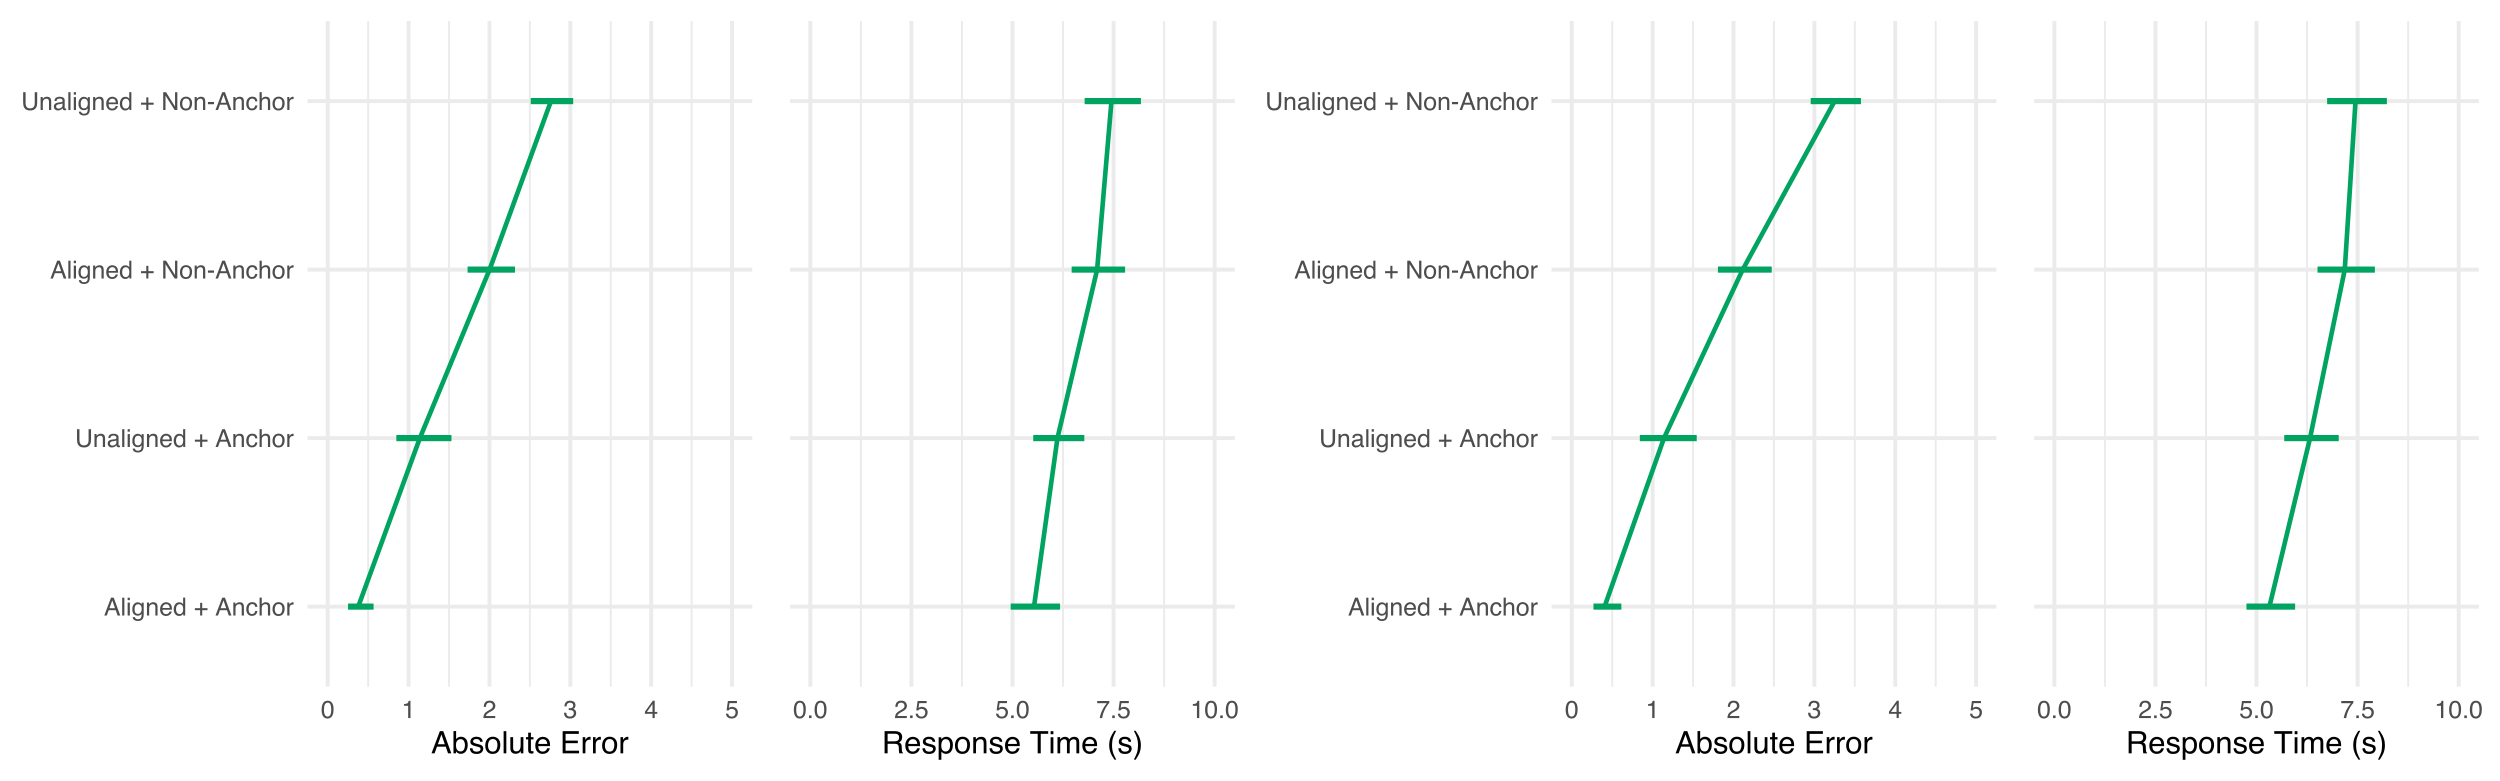 <?xml version="1.0" encoding="UTF-8"?>
<svg xmlns="http://www.w3.org/2000/svg" xmlns:xlink="http://www.w3.org/1999/xlink" width="2304" height="720" viewBox="0 0 2304 720">
<defs>
<g>
<g id="glyph-0-0">
<path d="M 10.172 -6.734 L 7.688 -13.984 L 5.031 -6.734 Z M 6.516 -16.438 L 9.031 -16.438 L 15 0 L 12.562 0 L 10.891 -4.922 L 4.391 -4.922 L 2.625 0 L 0.328 0 Z M 6.516 -16.438 "/>
</g>
<g id="glyph-0-1">
<path d="M 1.531 -16.438 L 3.547 -16.438 L 3.547 0 L 1.531 0 Z M 1.531 -16.438 "/>
</g>
<g id="glyph-0-2">
<path d="M 1.469 -11.922 L 3.516 -11.922 L 3.516 0 L 1.469 0 Z M 1.469 -16.438 L 3.516 -16.438 L 3.516 -14.156 L 1.469 -14.156 Z M 1.469 -16.438 "/>
</g>
<g id="glyph-0-3">
<path d="M 5.703 -12.188 C 6.641 -12.188 7.461 -11.957 8.172 -11.5 C 8.547 -11.238 8.93 -10.859 9.328 -10.359 L 9.328 -11.859 L 11.188 -11.859 L 11.188 -0.969 C 11.188 0.551 10.961 1.75 10.516 2.625 C 9.68 4.25 8.102 5.062 5.781 5.062 C 4.488 5.062 3.398 4.77 2.516 4.188 C 1.641 3.613 1.148 2.711 1.047 1.484 L 3.094 1.484 C 3.195 2.023 3.395 2.441 3.688 2.734 C 4.133 3.18 4.848 3.406 5.828 3.406 C 7.367 3.406 8.379 2.859 8.859 1.766 C 9.141 1.129 9.27 -0.016 9.25 -1.672 C 8.844 -1.055 8.359 -0.598 7.797 -0.297 C 7.234 -0.004 6.484 0.141 5.547 0.141 C 4.242 0.141 3.109 -0.316 2.141 -1.234 C 1.172 -2.16 0.688 -3.688 0.688 -5.812 C 0.688 -7.812 1.176 -9.375 2.156 -10.5 C 3.133 -11.625 4.316 -12.188 5.703 -12.188 Z M 9.328 -6.047 C 9.328 -7.523 9.02 -8.617 8.406 -9.328 C 7.801 -10.047 7.023 -10.406 6.078 -10.406 C 4.66 -10.406 3.691 -9.742 3.172 -8.422 C 2.891 -7.711 2.75 -6.785 2.75 -5.641 C 2.75 -4.285 3.02 -3.254 3.562 -2.547 C 4.113 -1.848 4.852 -1.5 5.781 -1.5 C 7.227 -1.5 8.242 -2.148 8.828 -3.453 C 9.16 -4.191 9.328 -5.055 9.328 -6.047 Z M 5.938 -12.266 Z M 5.938 -12.266 "/>
</g>
<g id="glyph-0-4">
<path d="M 1.469 -11.984 L 3.391 -11.984 L 3.391 -10.281 C 3.953 -10.977 4.551 -11.477 5.188 -11.781 C 5.82 -12.094 6.523 -12.25 7.297 -12.25 C 9.004 -12.25 10.156 -11.656 10.75 -10.469 C 11.07 -9.82 11.234 -8.895 11.234 -7.688 L 11.234 0 L 9.188 0 L 9.188 -7.547 C 9.188 -8.273 9.082 -8.863 8.875 -9.312 C 8.508 -10.062 7.859 -10.438 6.922 -10.438 C 6.441 -10.438 6.051 -10.391 5.75 -10.297 C 5.195 -10.129 4.711 -9.801 4.297 -9.312 C 3.961 -8.914 3.742 -8.504 3.641 -8.078 C 3.535 -7.66 3.484 -7.062 3.484 -6.281 L 3.484 0 L 1.469 0 Z M 6.203 -12.266 Z M 6.203 -12.266 "/>
</g>
<g id="glyph-0-5">
<path d="M 6.469 -12.25 C 7.312 -12.25 8.133 -12.047 8.938 -11.641 C 9.738 -11.242 10.348 -10.727 10.766 -10.094 C 11.16 -9.488 11.426 -8.785 11.562 -7.984 C 11.688 -7.43 11.75 -6.551 11.75 -5.344 L 2.969 -5.344 C 3 -4.125 3.281 -3.145 3.812 -2.406 C 4.352 -1.676 5.188 -1.312 6.312 -1.312 C 7.363 -1.312 8.203 -1.66 8.828 -2.359 C 9.191 -2.766 9.445 -3.234 9.594 -3.766 L 11.578 -3.766 C 11.523 -3.316 11.348 -2.82 11.047 -2.281 C 10.754 -1.738 10.426 -1.301 10.062 -0.969 C 9.457 -0.363 8.703 0.039 7.797 0.25 C 7.305 0.363 6.758 0.422 6.156 0.422 C 4.664 0.422 3.398 -0.117 2.359 -1.203 C 1.328 -2.285 0.812 -3.805 0.812 -5.766 C 0.812 -7.68 1.332 -9.238 2.375 -10.438 C 3.414 -11.645 4.781 -12.25 6.469 -12.25 Z M 9.672 -6.953 C 9.586 -7.816 9.398 -8.508 9.109 -9.031 C 8.555 -10 7.633 -10.484 6.344 -10.484 C 5.414 -10.484 4.641 -10.148 4.016 -9.484 C 3.391 -8.816 3.055 -7.973 3.016 -6.953 Z M 6.281 -12.266 Z M 6.281 -12.266 "/>
</g>
<g id="glyph-0-6">
<path d="M 2.75 -5.844 C 2.75 -4.562 3.02 -3.488 3.562 -2.625 C 4.113 -1.758 4.988 -1.328 6.188 -1.328 C 7.113 -1.328 7.879 -1.727 8.484 -2.531 C 9.086 -3.332 9.391 -4.484 9.391 -5.984 C 9.391 -7.492 9.078 -8.613 8.453 -9.344 C 7.836 -10.07 7.07 -10.438 6.156 -10.438 C 5.145 -10.438 4.32 -10.047 3.688 -9.266 C 3.062 -8.492 2.75 -7.352 2.75 -5.844 Z M 5.781 -12.188 C 6.695 -12.188 7.469 -11.992 8.094 -11.609 C 8.445 -11.391 8.852 -11 9.312 -10.438 L 9.312 -16.484 L 11.234 -16.484 L 11.234 0 L 9.422 0 L 9.422 -1.672 C 8.953 -0.93 8.395 -0.395 7.75 -0.062 C 7.113 0.258 6.383 0.422 5.562 0.422 C 4.227 0.422 3.07 -0.133 2.094 -1.25 C 1.113 -2.375 0.625 -3.867 0.625 -5.734 C 0.625 -7.484 1.066 -8.992 1.953 -10.266 C 2.848 -11.547 4.125 -12.188 5.781 -12.188 Z M 5.781 -12.188 "/>
</g>
<g id="glyph-0-7">
</g>
<g id="glyph-0-8">
<path d="M 1.031 -4.906 L 1.031 -6.781 L 5.906 -6.781 L 5.906 -11.688 L 7.812 -11.688 L 7.812 -6.781 L 12.688 -6.781 L 12.688 -4.906 L 7.812 -4.906 L 7.812 0 L 5.906 0 L 5.906 -4.906 Z M 1.031 -4.906 "/>
</g>
<g id="glyph-0-9">
<path d="M 6.094 -12.328 C 7.445 -12.328 8.547 -12 9.391 -11.344 C 10.234 -10.688 10.742 -9.555 10.922 -7.953 L 8.953 -7.953 C 8.836 -8.691 8.566 -9.305 8.141 -9.797 C 7.711 -10.285 7.031 -10.531 6.094 -10.531 C 4.812 -10.531 3.895 -9.898 3.344 -8.641 C 2.988 -7.828 2.812 -6.828 2.812 -5.641 C 2.812 -4.441 3.062 -3.43 3.562 -2.609 C 4.07 -1.785 4.875 -1.375 5.969 -1.375 C 6.801 -1.375 7.457 -1.629 7.938 -2.141 C 8.426 -2.648 8.766 -3.348 8.953 -4.234 L 10.922 -4.234 C 10.691 -2.648 10.129 -1.488 9.234 -0.75 C 8.336 -0.02 7.195 0.344 5.812 0.344 C 4.238 0.344 2.984 -0.227 2.047 -1.375 C 1.117 -2.52 0.656 -3.945 0.656 -5.656 C 0.656 -7.758 1.164 -9.395 2.188 -10.562 C 3.207 -11.738 4.508 -12.328 6.094 -12.328 Z M 5.781 -12.266 Z M 5.781 -12.266 "/>
</g>
<g id="glyph-0-10">
<path d="M 1.469 -16.484 L 3.484 -16.484 L 3.484 -10.359 C 3.961 -10.961 4.395 -11.383 4.781 -11.625 C 5.426 -12.051 6.234 -12.266 7.203 -12.266 C 8.941 -12.266 10.117 -11.66 10.734 -10.453 C 11.066 -9.785 11.234 -8.863 11.234 -7.688 L 11.234 0 L 9.172 0 L 9.172 -7.547 C 9.172 -8.43 9.055 -9.078 8.828 -9.484 C 8.461 -10.141 7.781 -10.469 6.781 -10.469 C 5.945 -10.469 5.188 -10.18 4.5 -9.609 C 3.82 -9.035 3.484 -7.953 3.484 -6.359 L 3.484 0 L 1.469 0 Z M 1.469 -16.484 "/>
</g>
<g id="glyph-0-11">
<path d="M 6.234 -1.297 C 7.566 -1.297 8.477 -1.801 8.969 -2.812 C 9.469 -3.82 9.719 -4.945 9.719 -6.188 C 9.719 -7.301 9.539 -8.211 9.188 -8.922 C 8.613 -10.016 7.633 -10.562 6.25 -10.562 C 5.02 -10.562 4.125 -10.094 3.562 -9.156 C 3.008 -8.219 2.734 -7.086 2.734 -5.766 C 2.734 -4.484 3.008 -3.414 3.562 -2.562 C 4.125 -1.719 5.016 -1.297 6.234 -1.297 Z M 6.312 -12.328 C 7.852 -12.328 9.156 -11.812 10.219 -10.781 C 11.289 -9.75 11.828 -8.234 11.828 -6.234 C 11.828 -4.305 11.352 -2.711 10.406 -1.453 C 9.469 -0.191 8.016 0.438 6.047 0.438 C 4.391 0.438 3.078 -0.117 2.109 -1.234 C 1.141 -2.348 0.656 -3.848 0.656 -5.734 C 0.656 -7.742 1.164 -9.344 2.188 -10.531 C 3.207 -11.727 4.582 -12.328 6.312 -12.328 Z M 6.234 -12.266 Z M 6.234 -12.266 "/>
</g>
<g id="glyph-0-12">
<path d="M 1.531 -11.984 L 3.438 -11.984 L 3.438 -9.906 C 3.602 -10.312 3.988 -10.801 4.594 -11.375 C 5.207 -11.957 5.91 -12.25 6.703 -12.25 C 6.742 -12.25 6.805 -12.242 6.891 -12.234 C 6.984 -12.223 7.141 -12.207 7.359 -12.188 L 7.359 -10.062 C 7.242 -10.082 7.133 -10.098 7.031 -10.109 C 6.926 -10.117 6.816 -10.125 6.703 -10.125 C 5.68 -10.125 4.898 -9.797 4.359 -9.141 C 3.816 -8.492 3.547 -7.742 3.547 -6.891 L 3.547 0 L 1.531 0 Z M 1.531 -11.984 "/>
</g>
<g id="glyph-0-13">
<path d="M 4.156 -16.438 L 4.156 -6.281 C 4.156 -5.082 4.379 -4.086 4.828 -3.297 C 5.492 -2.109 6.613 -1.516 8.188 -1.516 C 10.07 -1.516 11.352 -2.156 12.031 -3.438 C 12.395 -4.145 12.578 -5.094 12.578 -6.281 L 12.578 -16.438 L 14.844 -16.438 L 14.844 -7.203 C 14.844 -5.18 14.57 -3.625 14.031 -2.531 C 13.031 -0.551 11.141 0.438 8.359 0.438 C 5.586 0.438 3.707 -0.551 2.719 -2.531 C 2.176 -3.625 1.906 -5.18 1.906 -7.203 L 1.906 -16.438 Z M 8.375 -16.438 Z M 8.375 -16.438 "/>
</g>
<g id="glyph-0-14">
<path d="M 3.016 -3.188 C 3.016 -2.602 3.227 -2.145 3.656 -1.812 C 4.082 -1.477 4.586 -1.312 5.172 -1.312 C 5.879 -1.312 6.562 -1.473 7.219 -1.797 C 8.344 -2.348 8.906 -3.238 8.906 -4.469 L 8.906 -6.094 C 8.656 -5.938 8.336 -5.805 7.953 -5.703 C 7.566 -5.598 7.188 -5.523 6.812 -5.484 L 5.594 -5.328 C 4.863 -5.223 4.316 -5.066 3.953 -4.859 C 3.328 -4.516 3.016 -3.957 3.016 -3.188 Z M 7.891 -7.266 C 8.359 -7.316 8.672 -7.508 8.828 -7.844 C 8.91 -8.02 8.953 -8.273 8.953 -8.609 C 8.953 -9.297 8.707 -9.789 8.219 -10.094 C 7.738 -10.406 7.039 -10.562 6.125 -10.562 C 5.07 -10.562 4.328 -10.281 3.891 -9.719 C 3.641 -9.406 3.477 -8.941 3.406 -8.328 L 1.531 -8.328 C 1.57 -9.797 2.051 -10.816 2.969 -11.391 C 3.883 -11.973 4.953 -12.266 6.172 -12.266 C 7.578 -12.266 8.723 -12 9.609 -11.469 C 10.484 -10.926 10.922 -10.086 10.922 -8.953 L 10.922 -2.062 C 10.922 -1.852 10.961 -1.68 11.047 -1.547 C 11.129 -1.422 11.312 -1.359 11.594 -1.359 C 11.676 -1.359 11.773 -1.363 11.891 -1.375 C 12.004 -1.383 12.125 -1.406 12.25 -1.438 L 12.25 0.062 C 11.938 0.145 11.695 0.195 11.531 0.219 C 11.363 0.238 11.141 0.25 10.859 0.25 C 10.16 0.25 9.656 0.004 9.344 -0.484 C 9.188 -0.742 9.07 -1.113 9 -1.594 C 8.594 -1.051 8.004 -0.582 7.234 -0.188 C 6.461 0.207 5.617 0.406 4.703 0.406 C 3.586 0.406 2.676 0.066 1.969 -0.609 C 1.27 -1.285 0.922 -2.129 0.922 -3.141 C 0.922 -4.254 1.266 -5.113 1.953 -5.719 C 2.648 -6.332 3.562 -6.711 4.688 -6.859 Z M 6.234 -12.266 Z M 6.234 -12.266 "/>
</g>
<g id="glyph-0-15">
<path d="M 1.75 -16.438 L 4.375 -16.438 L 12.672 -3.125 L 12.672 -16.438 L 14.781 -16.438 L 14.781 0 L 12.297 0 L 3.875 -13.297 L 3.875 0 L 1.75 0 Z M 8.125 -16.438 Z M 8.125 -16.438 "/>
</g>
<g id="glyph-0-16">
<path d="M 0.953 -7.422 L 6.562 -7.422 L 6.562 -5.344 L 0.953 -5.344 Z M 0.953 -7.422 "/>
</g>
<g id="glyph-0-17">
<path d="M 6.203 -16.016 C 8.273 -16.016 9.77 -15.16 10.688 -13.453 C 11.406 -12.129 11.766 -10.32 11.766 -8.031 C 11.766 -5.852 11.441 -4.051 10.797 -2.625 C 9.859 -0.582 8.32 0.438 6.188 0.438 C 4.258 0.438 2.828 -0.395 1.891 -2.062 C 1.109 -3.457 0.719 -5.332 0.719 -7.688 C 0.719 -9.5 0.953 -11.062 1.422 -12.375 C 2.297 -14.801 3.891 -16.016 6.203 -16.016 Z M 6.172 -1.391 C 7.211 -1.391 8.039 -1.852 8.656 -2.781 C 9.281 -3.707 9.594 -5.43 9.594 -7.953 C 9.594 -9.773 9.367 -11.27 8.922 -12.438 C 8.473 -13.613 7.602 -14.203 6.312 -14.203 C 5.133 -14.203 4.27 -13.645 3.719 -12.531 C 3.164 -11.414 2.891 -9.773 2.891 -7.609 C 2.891 -5.973 3.066 -4.66 3.422 -3.672 C 3.961 -2.148 4.879 -1.391 6.172 -1.391 Z M 6.172 -1.391 "/>
</g>
<g id="glyph-0-18">
<path d="M 2.188 -11.344 L 2.188 -12.891 C 3.645 -13.023 4.66 -13.258 5.234 -13.594 C 5.805 -13.926 6.234 -14.711 6.516 -15.953 L 8.109 -15.953 L 8.109 0 L 5.969 0 L 5.969 -11.344 Z M 2.188 -11.344 "/>
</g>
<g id="glyph-0-19">
<path d="M 0.719 0 C 0.789 -1.375 1.07 -2.57 1.562 -3.594 C 2.062 -4.625 3.031 -5.555 4.469 -6.391 L 6.625 -7.625 C 7.582 -8.188 8.254 -8.664 8.641 -9.062 C 9.254 -9.676 9.562 -10.383 9.562 -11.188 C 9.562 -12.113 9.281 -12.852 8.719 -13.406 C 8.164 -13.957 7.422 -14.234 6.484 -14.234 C 5.109 -14.234 4.156 -13.707 3.625 -12.656 C 3.344 -12.102 3.188 -11.328 3.156 -10.328 L 1.109 -10.328 C 1.129 -11.723 1.383 -12.863 1.875 -13.75 C 2.75 -15.301 4.289 -16.078 6.5 -16.078 C 8.332 -16.078 9.672 -15.578 10.516 -14.578 C 11.359 -13.586 11.781 -12.488 11.781 -11.281 C 11.781 -9.988 11.332 -8.891 10.438 -7.984 C 9.914 -7.453 8.977 -6.812 7.625 -6.062 L 6.094 -5.219 C 5.363 -4.812 4.789 -4.426 4.375 -4.062 C 3.625 -3.414 3.156 -2.695 2.969 -1.906 L 11.703 -1.906 L 11.703 0 Z M 0.719 0 "/>
</g>
<g id="glyph-0-20">
<path d="M 5.953 0.438 C 4.055 0.438 2.68 -0.082 1.828 -1.125 C 0.973 -2.164 0.547 -3.43 0.547 -4.922 L 2.656 -4.922 C 2.738 -3.879 2.93 -3.125 3.234 -2.656 C 3.754 -1.812 4.695 -1.391 6.062 -1.391 C 7.125 -1.391 7.973 -1.672 8.609 -2.234 C 9.254 -2.805 9.578 -3.539 9.578 -4.438 C 9.578 -5.539 9.238 -6.312 8.562 -6.75 C 7.883 -7.195 6.945 -7.422 5.75 -7.422 C 5.613 -7.422 5.477 -7.414 5.344 -7.406 C 5.207 -7.406 5.066 -7.398 4.922 -7.391 L 4.922 -9.172 C 5.129 -9.148 5.301 -9.133 5.438 -9.125 C 5.582 -9.113 5.738 -9.109 5.906 -9.109 C 6.656 -9.109 7.273 -9.227 7.766 -9.469 C 8.609 -9.883 9.031 -10.629 9.031 -11.703 C 9.031 -12.504 8.75 -13.117 8.188 -13.547 C 7.625 -13.984 6.961 -14.203 6.203 -14.203 C 4.859 -14.203 3.93 -13.754 3.422 -12.859 C 3.141 -12.367 2.977 -11.672 2.938 -10.766 L 0.953 -10.766 C 0.953 -11.953 1.191 -12.961 1.672 -13.797 C 2.484 -15.285 3.926 -16.031 6 -16.031 C 7.625 -16.031 8.883 -15.664 9.781 -14.938 C 10.676 -14.219 11.125 -13.164 11.125 -11.781 C 11.125 -10.801 10.859 -10.004 10.328 -9.391 C 10.004 -9.016 9.582 -8.719 9.062 -8.5 C 9.906 -8.27 10.562 -7.82 11.031 -7.156 C 11.508 -6.5 11.75 -5.695 11.75 -4.75 C 11.75 -3.219 11.242 -1.969 10.234 -1 C 9.223 -0.039 7.797 0.438 5.953 0.438 Z M 5.953 0.438 "/>
</g>
<g id="glyph-0-21">
<path d="M 7.578 -5.672 L 7.578 -12.922 L 2.438 -5.672 Z M 7.609 0 L 7.609 -3.922 L 0.578 -3.922 L 0.578 -5.891 L 7.922 -16.062 L 9.625 -16.062 L 9.625 -5.672 L 11.984 -5.672 L 11.984 -3.922 L 9.625 -3.922 L 9.625 0 Z M 7.609 0 "/>
</g>
<g id="glyph-0-22">
<path d="M 2.828 -4.078 C 2.961 -2.93 3.492 -2.141 4.422 -1.703 C 4.898 -1.473 5.453 -1.359 6.078 -1.359 C 7.273 -1.359 8.16 -1.738 8.734 -2.5 C 9.305 -3.258 9.594 -4.102 9.594 -5.031 C 9.594 -6.145 9.25 -7.008 8.562 -7.625 C 7.883 -8.238 7.07 -8.547 6.125 -8.547 C 5.426 -8.547 4.828 -8.41 4.328 -8.141 C 3.836 -7.867 3.414 -7.5 3.062 -7.031 L 1.312 -7.125 L 2.531 -15.75 L 10.859 -15.75 L 10.859 -13.797 L 4.047 -13.797 L 3.359 -9.344 C 3.734 -9.633 4.086 -9.848 4.422 -9.984 C 5.023 -10.234 5.719 -10.359 6.5 -10.359 C 7.969 -10.359 9.211 -9.883 10.234 -8.938 C 11.254 -7.988 11.766 -6.785 11.766 -5.328 C 11.766 -3.816 11.297 -2.484 10.359 -1.328 C 9.422 -0.172 7.93 0.406 5.891 0.406 C 4.578 0.406 3.422 0.039 2.422 -0.688 C 1.422 -1.426 0.859 -2.555 0.734 -4.078 Z M 2.828 -4.078 "/>
</g>
<g id="glyph-0-23">
<path d="M 1.953 -2.438 L 4.297 -2.438 L 4.297 0 L 1.953 0 Z M 1.953 -2.438 "/>
</g>
<g id="glyph-0-24">
<path d="M 11.984 -15.75 L 11.984 -13.984 C 11.461 -13.492 10.773 -12.629 9.922 -11.391 C 9.066 -10.148 8.312 -8.812 7.656 -7.375 C 7.008 -5.988 6.52 -4.719 6.188 -3.562 C 5.969 -2.82 5.688 -1.633 5.344 0 L 3.125 0 C 3.625 -3.051 4.738 -6.094 6.469 -9.125 C 7.5 -10.895 8.578 -12.426 9.703 -13.719 L 0.844 -13.719 L 0.844 -15.75 Z M 11.984 -15.75 "/>
</g>
<g id="glyph-1-0">
<path d="M 12.656 -8.375 L 9.562 -17.406 L 6.266 -8.375 Z M 8.109 -20.438 L 11.25 -20.438 L 18.656 0 L 15.625 0 L 13.547 -6.125 L 5.469 -6.125 L 3.25 0 L 0.422 0 Z M 8.109 -20.438 "/>
</g>
<g id="glyph-1-1">
<path d="M 1.641 -20.516 L 4.078 -20.516 L 4.078 -13.094 C 4.629 -13.812 5.285 -14.359 6.047 -14.734 C 6.805 -15.109 7.629 -15.297 8.516 -15.297 C 10.367 -15.297 11.875 -14.656 13.031 -13.375 C 14.188 -12.102 14.766 -10.223 14.766 -7.734 C 14.766 -5.379 14.191 -3.422 13.047 -1.859 C 11.91 -0.305 10.332 0.469 8.312 0.469 C 7.176 0.469 6.219 0.195 5.438 -0.344 C 4.977 -0.664 4.484 -1.188 3.953 -1.906 L 3.953 0 L 1.641 0 Z M 8.156 -1.734 C 9.508 -1.734 10.52 -2.27 11.188 -3.344 C 11.863 -4.426 12.203 -5.848 12.203 -7.609 C 12.203 -9.18 11.863 -10.477 11.188 -11.5 C 10.52 -12.531 9.531 -13.047 8.219 -13.047 C 7.082 -13.047 6.082 -12.625 5.219 -11.781 C 4.363 -10.938 3.938 -9.547 3.938 -7.609 C 3.938 -6.211 4.113 -5.078 4.469 -4.203 C 5.125 -2.555 6.352 -1.734 8.156 -1.734 Z M 8.156 -1.734 "/>
</g>
<g id="glyph-1-2">
<path d="M 3.328 -4.672 C 3.398 -3.836 3.609 -3.195 3.953 -2.75 C 4.586 -1.945 5.68 -1.547 7.234 -1.547 C 8.16 -1.547 8.977 -1.742 9.688 -2.141 C 10.395 -2.547 10.75 -3.172 10.75 -4.016 C 10.75 -4.66 10.461 -5.148 9.891 -5.484 C 9.535 -5.691 8.82 -5.926 7.75 -6.188 L 5.766 -6.688 C 4.492 -7.008 3.555 -7.363 2.953 -7.75 C 1.879 -8.426 1.344 -9.363 1.344 -10.562 C 1.344 -11.969 1.848 -13.109 2.859 -13.984 C 3.879 -14.859 5.242 -15.297 6.953 -15.297 C 9.203 -15.297 10.82 -14.633 11.812 -13.312 C 12.438 -12.477 12.738 -11.582 12.719 -10.625 L 10.359 -10.625 C 10.305 -11.188 10.102 -11.695 9.75 -12.156 C 9.176 -12.82 8.18 -13.156 6.766 -13.156 C 5.816 -13.156 5.098 -12.973 4.609 -12.609 C 4.117 -12.242 3.875 -11.766 3.875 -11.172 C 3.875 -10.523 4.195 -10.004 4.844 -9.609 C 5.219 -9.379 5.766 -9.176 6.484 -9 L 8.141 -8.594 C 9.941 -8.164 11.148 -7.742 11.766 -7.328 C 12.734 -6.691 13.219 -5.688 13.219 -4.312 C 13.219 -2.988 12.711 -1.844 11.703 -0.875 C 10.703 0.094 9.172 0.578 7.109 0.578 C 4.891 0.578 3.316 0.07 2.391 -0.938 C 1.473 -1.945 0.984 -3.191 0.922 -4.672 Z M 7.031 -15.266 Z M 7.031 -15.266 "/>
</g>
<g id="glyph-1-3">
<path d="M 7.75 -1.609 C 9.414 -1.609 10.555 -2.238 11.172 -3.5 C 11.785 -4.758 12.094 -6.16 12.094 -7.703 C 12.094 -9.086 11.867 -10.219 11.422 -11.094 C 10.723 -12.469 9.508 -13.156 7.781 -13.156 C 6.25 -13.156 5.133 -12.566 4.438 -11.391 C 3.738 -10.223 3.391 -8.816 3.391 -7.172 C 3.391 -5.578 3.738 -4.25 4.438 -3.188 C 5.133 -2.133 6.238 -1.609 7.75 -1.609 Z M 7.844 -15.328 C 9.77 -15.328 11.395 -14.688 12.719 -13.406 C 14.039 -12.133 14.703 -10.254 14.703 -7.766 C 14.703 -5.359 14.117 -3.367 12.953 -1.797 C 11.785 -0.234 9.973 0.547 7.516 0.547 C 5.461 0.547 3.832 -0.145 2.625 -1.531 C 1.426 -2.926 0.828 -4.789 0.828 -7.125 C 0.828 -9.625 1.461 -11.613 2.734 -13.094 C 4.004 -14.582 5.707 -15.328 7.844 -15.328 Z M 7.766 -15.266 Z M 7.766 -15.266 "/>
</g>
<g id="glyph-1-4">
<path d="M 1.906 -20.438 L 4.406 -20.438 L 4.406 0 L 1.906 0 Z M 1.906 -20.438 "/>
</g>
<g id="glyph-1-5">
<path d="M 4.344 -14.906 L 4.344 -5.016 C 4.344 -4.254 4.461 -3.629 4.703 -3.141 C 5.148 -2.254 5.977 -1.812 7.188 -1.812 C 8.938 -1.812 10.125 -2.586 10.75 -4.141 C 11.094 -4.984 11.266 -6.129 11.266 -7.578 L 11.266 -14.906 L 13.781 -14.906 L 13.781 0 L 11.406 0 L 11.438 -2.203 C 11.113 -1.629 10.711 -1.148 10.234 -0.766 C 9.273 0.016 8.113 0.406 6.75 0.406 C 4.625 0.406 3.176 -0.301 2.406 -1.719 C 1.988 -2.477 1.781 -3.492 1.781 -4.766 L 1.781 -14.906 Z M 7.781 -15.266 Z M 7.781 -15.266 "/>
</g>
<g id="glyph-1-6">
<path d="M 2.344 -19.062 L 4.875 -19.062 L 4.875 -14.906 L 7.25 -14.906 L 7.25 -12.859 L 4.875 -12.859 L 4.875 -3.125 C 4.875 -2.613 5.051 -2.27 5.406 -2.094 C 5.594 -1.988 5.914 -1.938 6.375 -1.938 C 6.488 -1.938 6.613 -1.938 6.75 -1.938 C 6.895 -1.945 7.062 -1.957 7.25 -1.969 L 7.25 0 C 6.957 0.082 6.656 0.141 6.344 0.172 C 6.039 0.211 5.707 0.234 5.344 0.234 C 4.176 0.234 3.383 -0.062 2.969 -0.656 C 2.551 -1.258 2.344 -2.035 2.344 -2.984 L 2.344 -12.859 L 0.312 -12.859 L 0.312 -14.906 L 2.344 -14.906 Z M 2.344 -19.062 "/>
</g>
<g id="glyph-1-7">
<path d="M 8.047 -15.234 C 9.098 -15.234 10.117 -14.984 11.109 -14.484 C 12.109 -13.992 12.867 -13.352 13.391 -12.562 C 13.891 -11.812 14.223 -10.938 14.391 -9.938 C 14.535 -9.25 14.609 -8.156 14.609 -6.656 L 3.688 -6.656 C 3.727 -5.145 4.082 -3.93 4.75 -3.016 C 5.426 -2.098 6.461 -1.641 7.859 -1.641 C 9.172 -1.641 10.219 -2.07 11 -2.938 C 11.438 -3.438 11.75 -4.016 11.938 -4.672 L 14.406 -4.672 C 14.344 -4.129 14.125 -3.52 13.75 -2.844 C 13.383 -2.176 12.977 -1.629 12.531 -1.203 C 11.77 -0.453 10.828 0.051 9.703 0.312 C 9.098 0.457 8.414 0.531 7.656 0.531 C 5.801 0.531 4.227 -0.141 2.938 -1.484 C 1.645 -2.836 1 -4.734 1 -7.172 C 1 -9.555 1.648 -11.492 2.953 -12.984 C 4.254 -14.484 5.953 -15.234 8.047 -15.234 Z M 12.031 -8.641 C 11.938 -9.723 11.703 -10.594 11.328 -11.25 C 10.641 -12.445 9.492 -13.047 7.891 -13.047 C 6.742 -13.047 5.781 -12.629 5 -11.797 C 4.219 -10.973 3.801 -9.922 3.75 -8.641 Z M 7.812 -15.266 Z M 7.812 -15.266 "/>
</g>
<g id="glyph-1-8">
</g>
<g id="glyph-1-9">
<path d="M 2.438 -20.438 L 17.344 -20.438 L 17.344 -17.938 L 5.141 -17.938 L 5.141 -11.734 L 16.422 -11.734 L 16.422 -9.359 L 5.141 -9.359 L 5.141 -2.438 L 17.547 -2.438 L 17.547 0 L 2.438 0 Z M 9.984 -20.438 Z M 9.984 -20.438 "/>
</g>
<g id="glyph-1-10">
<path d="M 1.906 -14.906 L 4.281 -14.906 L 4.281 -12.328 C 4.477 -12.828 4.957 -13.438 5.719 -14.156 C 6.477 -14.875 7.352 -15.234 8.344 -15.234 C 8.395 -15.234 8.473 -15.227 8.578 -15.219 C 8.691 -15.207 8.883 -15.191 9.156 -15.172 L 9.156 -12.531 C 9.008 -12.551 8.875 -12.566 8.75 -12.578 C 8.625 -12.586 8.484 -12.594 8.328 -12.594 C 7.066 -12.594 6.098 -12.188 5.422 -11.375 C 4.742 -10.562 4.406 -9.629 4.406 -8.578 L 4.406 0 L 1.906 0 Z M 1.906 -14.906 "/>
</g>
<g id="glyph-1-11">
<path d="M 11.672 -11.078 C 12.973 -11.078 14 -11.336 14.75 -11.859 C 15.508 -12.379 15.891 -13.316 15.891 -14.672 C 15.891 -16.129 15.363 -17.117 14.312 -17.641 C 13.738 -17.922 12.977 -18.062 12.031 -18.062 L 5.281 -18.062 L 5.281 -11.078 Z M 2.5 -20.438 L 11.969 -20.438 C 13.531 -20.438 14.816 -20.211 15.828 -19.766 C 17.742 -18.891 18.703 -17.281 18.703 -14.938 C 18.703 -13.707 18.445 -12.703 17.938 -11.922 C 17.438 -11.141 16.734 -10.516 15.828 -10.047 C 16.617 -9.723 17.219 -9.297 17.625 -8.766 C 18.031 -8.234 18.254 -7.375 18.297 -6.188 L 18.391 -3.453 C 18.422 -2.672 18.488 -2.094 18.594 -1.719 C 18.758 -1.062 19.055 -0.641 19.484 -0.453 L 19.484 0 L 16.094 0 C 16 -0.176 15.922 -0.398 15.859 -0.672 C 15.805 -0.953 15.758 -1.492 15.719 -2.297 L 15.562 -5.703 C 15.488 -7.035 14.988 -7.93 14.062 -8.391 C 13.539 -8.641 12.711 -8.766 11.578 -8.766 L 5.281 -8.766 L 5.281 0 L 2.5 0 Z M 2.5 -20.438 "/>
</g>
<g id="glyph-1-12">
<path d="M 8.125 -1.688 C 9.289 -1.688 10.258 -2.176 11.031 -3.156 C 11.812 -4.133 12.203 -5.598 12.203 -7.547 C 12.203 -8.734 12.031 -9.754 11.688 -10.609 C 11.039 -12.242 9.852 -13.062 8.125 -13.062 C 6.395 -13.062 5.207 -12.195 4.562 -10.469 C 4.219 -9.539 4.047 -8.363 4.047 -6.938 C 4.047 -5.781 4.219 -4.801 4.562 -4 C 5.207 -2.457 6.395 -1.688 8.125 -1.688 Z M 1.641 -14.828 L 4.078 -14.828 L 4.078 -12.859 C 4.578 -13.535 5.125 -14.062 5.719 -14.438 C 6.562 -14.988 7.555 -15.266 8.703 -15.266 C 10.391 -15.266 11.82 -14.617 13 -13.328 C 14.176 -12.035 14.766 -10.188 14.766 -7.781 C 14.766 -4.531 13.914 -2.211 12.219 -0.828 C 11.145 0.055 9.895 0.5 8.469 0.5 C 7.344 0.5 6.398 0.254 5.641 -0.234 C 5.191 -0.516 4.691 -0.992 4.141 -1.672 L 4.141 5.938 L 1.641 5.938 Z M 1.641 -14.828 "/>
</g>
<g id="glyph-1-13">
<path d="M 1.844 -14.906 L 4.219 -14.906 L 4.219 -12.781 C 4.926 -13.656 5.672 -14.281 6.453 -14.656 C 7.242 -15.039 8.125 -15.234 9.094 -15.234 C 11.207 -15.234 12.633 -14.5 13.375 -13.031 C 13.781 -12.219 13.984 -11.062 13.984 -9.562 L 13.984 0 L 11.438 0 L 11.438 -9.391 C 11.438 -10.297 11.301 -11.031 11.031 -11.594 C 10.594 -12.52 9.785 -12.984 8.609 -12.984 C 8.016 -12.984 7.531 -12.922 7.156 -12.797 C 6.469 -12.598 5.863 -12.191 5.344 -11.578 C 4.926 -11.086 4.656 -10.578 4.531 -10.047 C 4.406 -9.523 4.344 -8.781 4.344 -7.812 L 4.344 0 L 1.844 0 Z M 7.719 -15.266 Z M 7.719 -15.266 "/>
</g>
<g id="glyph-1-14">
<path d="M 17.047 -20.438 L 17.047 -18 L 10.156 -18 L 10.156 0 L 7.344 0 L 7.344 -18 L 0.453 -18 L 0.453 -20.438 Z M 17.047 -20.438 "/>
</g>
<g id="glyph-1-15">
<path d="M 1.844 -14.828 L 4.391 -14.828 L 4.391 0 L 1.844 0 Z M 1.844 -20.438 L 4.391 -20.438 L 4.391 -17.609 L 1.844 -17.609 Z M 1.844 -20.438 "/>
</g>
<g id="glyph-1-16">
<path d="M 1.844 -14.906 L 4.312 -14.906 L 4.312 -12.781 C 4.906 -13.52 5.441 -14.055 5.922 -14.391 C 6.754 -14.953 7.691 -15.234 8.734 -15.234 C 9.922 -15.234 10.879 -14.941 11.609 -14.359 C 12.016 -14.023 12.383 -13.535 12.719 -12.891 C 13.27 -13.68 13.922 -14.27 14.672 -14.656 C 15.43 -15.039 16.281 -15.234 17.219 -15.234 C 19.219 -15.234 20.582 -14.508 21.312 -13.062 C 21.695 -12.281 21.891 -11.234 21.891 -9.922 L 21.891 0 L 19.281 0 L 19.281 -10.359 C 19.281 -11.348 19.031 -12.023 18.531 -12.391 C 18.039 -12.766 17.441 -12.953 16.734 -12.953 C 15.742 -12.953 14.895 -12.625 14.188 -11.969 C 13.477 -11.312 13.125 -10.211 13.125 -8.672 L 13.125 0 L 10.578 0 L 10.578 -9.734 C 10.578 -10.742 10.457 -11.477 10.219 -11.938 C 9.832 -12.633 9.117 -12.984 8.078 -12.984 C 7.141 -12.984 6.281 -12.613 5.5 -11.875 C 4.727 -11.145 4.344 -9.82 4.344 -7.906 L 4.344 0 L 1.844 0 Z M 1.844 -14.906 "/>
</g>
<g id="glyph-1-17">
<path d="M 8.438 -20.781 C 6.977 -17.945 6.031 -15.863 5.594 -14.531 C 4.938 -12.5 4.609 -10.148 4.609 -7.484 C 4.609 -4.797 4.984 -2.336 5.734 -0.109 C 6.191 1.266 7.102 3.238 8.469 5.812 L 6.797 5.812 C 5.441 3.695 4.598 2.348 4.266 1.766 C 3.941 1.18 3.594 0.391 3.219 -0.609 C 2.695 -1.984 2.332 -3.453 2.125 -5.016 C 2.02 -5.816 1.969 -6.582 1.969 -7.312 C 1.969 -10.062 2.398 -12.508 3.266 -14.656 C 3.816 -16.02 4.957 -18.062 6.688 -20.781 Z M 8.438 -20.781 "/>
</g>
<g id="glyph-1-18">
<path d="M 0.984 5.812 C 2.461 2.938 3.414 0.844 3.844 -0.469 C 4.488 -2.469 4.812 -4.805 4.812 -7.484 C 4.812 -10.172 4.438 -12.625 3.688 -14.844 C 3.219 -16.219 2.305 -18.195 0.953 -20.781 L 2.625 -20.781 C 4.051 -18.5 4.914 -17.086 5.219 -16.547 C 5.52 -16.016 5.848 -15.281 6.203 -14.344 C 6.648 -13.188 6.969 -12.039 7.156 -10.906 C 7.344 -9.781 7.438 -8.691 7.438 -7.641 C 7.438 -4.891 7.004 -2.441 6.141 -0.297 C 5.586 1.086 4.453 3.125 2.734 5.812 Z M 0.984 5.812 "/>
</g>
</g>
<clipPath id="clip-0">
<path clip-rule="nonzero" d="M 338 19.426 L 341 19.426 L 341 633.809 L 338 633.809 Z M 338 19.426 "/>
</clipPath>
<clipPath id="clip-1">
<path clip-rule="nonzero" d="M 412 19.426 L 415 19.426 L 415 633.809 L 412 633.809 Z M 412 19.426 "/>
</clipPath>
<clipPath id="clip-2">
<path clip-rule="nonzero" d="M 487 19.426 L 490 19.426 L 490 633.809 L 487 633.809 Z M 487 19.426 "/>
</clipPath>
<clipPath id="clip-3">
<path clip-rule="nonzero" d="M 561 19.426 L 564 19.426 L 564 633.809 L 561 633.809 Z M 561 19.426 "/>
</clipPath>
<clipPath id="clip-4">
<path clip-rule="nonzero" d="M 636 19.426 L 639 19.426 L 639 633.809 L 636 633.809 Z M 636 19.426 "/>
</clipPath>
<clipPath id="clip-5">
<path clip-rule="nonzero" d="M 283.398 557 L 694.289 557 L 694.289 561 L 283.398 561 Z M 283.398 557 "/>
</clipPath>
<clipPath id="clip-6">
<path clip-rule="nonzero" d="M 283.398 401 L 694.289 401 L 694.289 406 L 283.398 406 Z M 283.398 401 "/>
</clipPath>
<clipPath id="clip-7">
<path clip-rule="nonzero" d="M 283.398 246 L 694.289 246 L 694.289 251 L 283.398 251 Z M 283.398 246 "/>
</clipPath>
<clipPath id="clip-8">
<path clip-rule="nonzero" d="M 283.398 91 L 694.289 91 L 694.289 95 L 283.398 95 Z M 283.398 91 "/>
</clipPath>
<clipPath id="clip-9">
<path clip-rule="nonzero" d="M 300 19.426 L 304 19.426 L 304 633.809 L 300 633.809 Z M 300 19.426 "/>
</clipPath>
<clipPath id="clip-10">
<path clip-rule="nonzero" d="M 374 19.426 L 379 19.426 L 379 633.809 L 374 633.809 Z M 374 19.426 "/>
</clipPath>
<clipPath id="clip-11">
<path clip-rule="nonzero" d="M 449 19.426 L 453 19.426 L 453 633.809 L 449 633.809 Z M 449 19.426 "/>
</clipPath>
<clipPath id="clip-12">
<path clip-rule="nonzero" d="M 523 19.426 L 528 19.426 L 528 633.809 L 523 633.809 Z M 523 19.426 "/>
</clipPath>
<clipPath id="clip-13">
<path clip-rule="nonzero" d="M 598 19.426 L 602 19.426 L 602 633.809 L 598 633.809 Z M 598 19.426 "/>
</clipPath>
<clipPath id="clip-14">
<path clip-rule="nonzero" d="M 672 19.426 L 677 19.426 L 677 633.809 L 672 633.809 Z M 672 19.426 "/>
</clipPath>
<clipPath id="clip-15">
<path clip-rule="nonzero" d="M 792 19.426 L 795 19.426 L 795 633.809 L 792 633.809 Z M 792 19.426 "/>
</clipPath>
<clipPath id="clip-16">
<path clip-rule="nonzero" d="M 885 19.426 L 888 19.426 L 888 633.809 L 885 633.809 Z M 885 19.426 "/>
</clipPath>
<clipPath id="clip-17">
<path clip-rule="nonzero" d="M 978 19.426 L 981 19.426 L 981 633.809 L 978 633.809 Z M 978 19.426 "/>
</clipPath>
<clipPath id="clip-18">
<path clip-rule="nonzero" d="M 1071 19.426 L 1074 19.426 L 1074 633.809 L 1071 633.809 Z M 1071 19.426 "/>
</clipPath>
<clipPath id="clip-19">
<path clip-rule="nonzero" d="M 728.16 557 L 1139.051 557 L 1139.051 561 L 728.16 561 Z M 728.16 557 "/>
</clipPath>
<clipPath id="clip-20">
<path clip-rule="nonzero" d="M 728.16 401 L 1139.051 401 L 1139.051 406 L 728.16 406 Z M 728.16 401 "/>
</clipPath>
<clipPath id="clip-21">
<path clip-rule="nonzero" d="M 728.16 246 L 1139.051 246 L 1139.051 251 L 728.16 251 Z M 728.16 246 "/>
</clipPath>
<clipPath id="clip-22">
<path clip-rule="nonzero" d="M 728.16 91 L 1139.051 91 L 1139.051 95 L 728.16 95 Z M 728.16 91 "/>
</clipPath>
<clipPath id="clip-23">
<path clip-rule="nonzero" d="M 744 19.426 L 749 19.426 L 749 633.809 L 744 633.809 Z M 744 19.426 "/>
</clipPath>
<clipPath id="clip-24">
<path clip-rule="nonzero" d="M 838 19.426 L 842 19.426 L 842 633.809 L 838 633.809 Z M 838 19.426 "/>
</clipPath>
<clipPath id="clip-25">
<path clip-rule="nonzero" d="M 931 19.426 L 935 19.426 L 935 633.809 L 931 633.809 Z M 931 19.426 "/>
</clipPath>
<clipPath id="clip-26">
<path clip-rule="nonzero" d="M 1024 19.426 L 1029 19.426 L 1029 633.809 L 1024 633.809 Z M 1024 19.426 "/>
</clipPath>
<clipPath id="clip-27">
<path clip-rule="nonzero" d="M 1117 19.426 L 1122 19.426 L 1122 633.809 L 1117 633.809 Z M 1117 19.426 "/>
</clipPath>
<clipPath id="clip-28">
<path clip-rule="nonzero" d="M 1484 19.426 L 1487 19.426 L 1487 633.809 L 1484 633.809 Z M 1484 19.426 "/>
</clipPath>
<clipPath id="clip-29">
<path clip-rule="nonzero" d="M 1559 19.426 L 1562 19.426 L 1562 633.809 L 1559 633.809 Z M 1559 19.426 "/>
</clipPath>
<clipPath id="clip-30">
<path clip-rule="nonzero" d="M 1633 19.426 L 1636 19.426 L 1636 633.809 L 1633 633.809 Z M 1633 19.426 "/>
</clipPath>
<clipPath id="clip-31">
<path clip-rule="nonzero" d="M 1708 19.426 L 1711 19.426 L 1711 633.809 L 1708 633.809 Z M 1708 19.426 "/>
</clipPath>
<clipPath id="clip-32">
<path clip-rule="nonzero" d="M 1783 19.426 L 1785 19.426 L 1785 633.809 L 1783 633.809 Z M 1783 19.426 "/>
</clipPath>
<clipPath id="clip-33">
<path clip-rule="nonzero" d="M 1429.918 557 L 1840.809 557 L 1840.809 561 L 1429.918 561 Z M 1429.918 557 "/>
</clipPath>
<clipPath id="clip-34">
<path clip-rule="nonzero" d="M 1429.918 401 L 1840.809 401 L 1840.809 406 L 1429.918 406 Z M 1429.918 401 "/>
</clipPath>
<clipPath id="clip-35">
<path clip-rule="nonzero" d="M 1429.918 246 L 1840.809 246 L 1840.809 251 L 1429.918 251 Z M 1429.918 246 "/>
</clipPath>
<clipPath id="clip-36">
<path clip-rule="nonzero" d="M 1429.918 91 L 1840.809 91 L 1840.809 95 L 1429.918 95 Z M 1429.918 91 "/>
</clipPath>
<clipPath id="clip-37">
<path clip-rule="nonzero" d="M 1446 19.426 L 1451 19.426 L 1451 633.809 L 1446 633.809 Z M 1446 19.426 "/>
</clipPath>
<clipPath id="clip-38">
<path clip-rule="nonzero" d="M 1521 19.426 L 1525 19.426 L 1525 633.809 L 1521 633.809 Z M 1521 19.426 "/>
</clipPath>
<clipPath id="clip-39">
<path clip-rule="nonzero" d="M 1595 19.426 L 1600 19.426 L 1600 633.809 L 1595 633.809 Z M 1595 19.426 "/>
</clipPath>
<clipPath id="clip-40">
<path clip-rule="nonzero" d="M 1670 19.426 L 1674 19.426 L 1674 633.809 L 1670 633.809 Z M 1670 19.426 "/>
</clipPath>
<clipPath id="clip-41">
<path clip-rule="nonzero" d="M 1744 19.426 L 1749 19.426 L 1749 633.809 L 1744 633.809 Z M 1744 19.426 "/>
</clipPath>
<clipPath id="clip-42">
<path clip-rule="nonzero" d="M 1819 19.426 L 1823 19.426 L 1823 633.809 L 1819 633.809 Z M 1819 19.426 "/>
</clipPath>
<clipPath id="clip-43">
<path clip-rule="nonzero" d="M 1938 19.426 L 1941 19.426 L 1941 633.809 L 1938 633.809 Z M 1938 19.426 "/>
</clipPath>
<clipPath id="clip-44">
<path clip-rule="nonzero" d="M 2032 19.426 L 2034 19.426 L 2034 633.809 L 2032 633.809 Z M 2032 19.426 "/>
</clipPath>
<clipPath id="clip-45">
<path clip-rule="nonzero" d="M 2125 19.426 L 2128 19.426 L 2128 633.809 L 2125 633.809 Z M 2125 19.426 "/>
</clipPath>
<clipPath id="clip-46">
<path clip-rule="nonzero" d="M 2218 19.426 L 2221 19.426 L 2221 633.809 L 2218 633.809 Z M 2218 19.426 "/>
</clipPath>
<clipPath id="clip-47">
<path clip-rule="nonzero" d="M 1874.68 557 L 2285.57 557 L 2285.57 561 L 1874.68 561 Z M 1874.68 557 "/>
</clipPath>
<clipPath id="clip-48">
<path clip-rule="nonzero" d="M 1874.68 401 L 2285.57 401 L 2285.57 406 L 1874.68 406 Z M 1874.68 401 "/>
</clipPath>
<clipPath id="clip-49">
<path clip-rule="nonzero" d="M 1874.68 246 L 2285.57 246 L 2285.57 251 L 1874.68 251 Z M 1874.68 246 "/>
</clipPath>
<clipPath id="clip-50">
<path clip-rule="nonzero" d="M 1874.68 91 L 2285.57 91 L 2285.57 95 L 1874.68 95 Z M 1874.68 91 "/>
</clipPath>
<clipPath id="clip-51">
<path clip-rule="nonzero" d="M 1891 19.426 L 1896 19.426 L 1896 633.809 L 1891 633.809 Z M 1891 19.426 "/>
</clipPath>
<clipPath id="clip-52">
<path clip-rule="nonzero" d="M 1984 19.426 L 1989 19.426 L 1989 633.809 L 1984 633.809 Z M 1984 19.426 "/>
</clipPath>
<clipPath id="clip-53">
<path clip-rule="nonzero" d="M 2077 19.426 L 2082 19.426 L 2082 633.809 L 2077 633.809 Z M 2077 19.426 "/>
</clipPath>
<clipPath id="clip-54">
<path clip-rule="nonzero" d="M 2170 19.426 L 2175 19.426 L 2175 633.809 L 2170 633.809 Z M 2170 19.426 "/>
</clipPath>
<clipPath id="clip-55">
<path clip-rule="nonzero" d="M 2264 19.426 L 2268 19.426 L 2268 633.809 L 2264 633.809 Z M 2264 19.426 "/>
</clipPath>
</defs>
<rect x="-230.4" y="-72" width="2764.8" height="864" fill="rgb(100%, 100%, 100%)" fill-opacity="1"/>
<path fill="none" stroke-width="1.423" stroke-linecap="round" stroke-linejoin="round" stroke="rgb(100%, 100%, 100%)" stroke-opacity="1" stroke-miterlimit="10" d="M 0 0 L 2304 0 L 2304 720 L 0 720 Z M 0 0 "/>
<g clip-path="url(#clip-0)">
<path fill="none" stroke-width="1.811" stroke-linecap="butt" stroke-linejoin="round" stroke="rgb(92.157%, 92.157%, 92.157%)" stroke-opacity="1" stroke-miterlimit="10" d="M 339.293 632.809 L 339.293 19.426 "/>
</g>
<g clip-path="url(#clip-1)">
<path fill="none" stroke-width="1.811" stroke-linecap="butt" stroke-linejoin="round" stroke="rgb(92.157%, 92.157%, 92.157%)" stroke-opacity="1" stroke-miterlimit="10" d="M 413.82 632.809 L 413.82 19.426 "/>
</g>
<g clip-path="url(#clip-2)">
<path fill="none" stroke-width="1.811" stroke-linecap="butt" stroke-linejoin="round" stroke="rgb(92.157%, 92.157%, 92.157%)" stroke-opacity="1" stroke-miterlimit="10" d="M 488.344 632.809 L 488.344 19.426 "/>
</g>
<g clip-path="url(#clip-3)">
<path fill="none" stroke-width="1.811" stroke-linecap="butt" stroke-linejoin="round" stroke="rgb(92.157%, 92.157%, 92.157%)" stroke-opacity="1" stroke-miterlimit="10" d="M 562.871 632.809 L 562.871 19.426 "/>
</g>
<g clip-path="url(#clip-4)">
<path fill="none" stroke-width="1.811" stroke-linecap="butt" stroke-linejoin="round" stroke="rgb(92.157%, 92.157%, 92.157%)" stroke-opacity="1" stroke-miterlimit="10" d="M 637.398 632.809 L 637.398 19.426 "/>
</g>
<g clip-path="url(#clip-5)">
<path fill="none" stroke-width="3.621" stroke-linecap="butt" stroke-linejoin="round" stroke="rgb(92.157%, 92.157%, 92.157%)" stroke-opacity="1" stroke-miterlimit="10" d="M 283.398 559.047 L 693.293 559.047 "/>
</g>
<g clip-path="url(#clip-6)">
<path fill="none" stroke-width="3.621" stroke-linecap="butt" stroke-linejoin="round" stroke="rgb(92.157%, 92.157%, 92.157%)" stroke-opacity="1" stroke-miterlimit="10" d="M 283.398 403.762 L 693.293 403.762 "/>
</g>
<g clip-path="url(#clip-7)">
<path fill="none" stroke-width="3.621" stroke-linecap="butt" stroke-linejoin="round" stroke="rgb(92.157%, 92.157%, 92.157%)" stroke-opacity="1" stroke-miterlimit="10" d="M 283.398 248.473 L 693.293 248.473 "/>
</g>
<g clip-path="url(#clip-8)">
<path fill="none" stroke-width="3.621" stroke-linecap="butt" stroke-linejoin="round" stroke="rgb(92.157%, 92.157%, 92.157%)" stroke-opacity="1" stroke-miterlimit="10" d="M 283.398 93.188 L 693.293 93.188 "/>
</g>
<g clip-path="url(#clip-9)">
<path fill="none" stroke-width="3.621" stroke-linecap="butt" stroke-linejoin="round" stroke="rgb(92.157%, 92.157%, 92.157%)" stroke-opacity="1" stroke-miterlimit="10" d="M 302.031 632.809 L 302.031 19.426 "/>
</g>
<g clip-path="url(#clip-10)">
<path fill="none" stroke-width="3.621" stroke-linecap="butt" stroke-linejoin="round" stroke="rgb(92.157%, 92.157%, 92.157%)" stroke-opacity="1" stroke-miterlimit="10" d="M 376.555 632.809 L 376.555 19.426 "/>
</g>
<g clip-path="url(#clip-11)">
<path fill="none" stroke-width="3.621" stroke-linecap="butt" stroke-linejoin="round" stroke="rgb(92.157%, 92.157%, 92.157%)" stroke-opacity="1" stroke-miterlimit="10" d="M 451.082 632.809 L 451.082 19.426 "/>
</g>
<g clip-path="url(#clip-12)">
<path fill="none" stroke-width="3.621" stroke-linecap="butt" stroke-linejoin="round" stroke="rgb(92.157%, 92.157%, 92.157%)" stroke-opacity="1" stroke-miterlimit="10" d="M 525.609 632.809 L 525.609 19.426 "/>
</g>
<g clip-path="url(#clip-13)">
<path fill="none" stroke-width="3.621" stroke-linecap="butt" stroke-linejoin="round" stroke="rgb(92.157%, 92.157%, 92.157%)" stroke-opacity="1" stroke-miterlimit="10" d="M 600.133 632.809 L 600.133 19.426 "/>
</g>
<g clip-path="url(#clip-14)">
<path fill="none" stroke-width="3.621" stroke-linecap="butt" stroke-linejoin="round" stroke="rgb(92.157%, 92.157%, 92.157%)" stroke-opacity="1" stroke-miterlimit="10" d="M 674.66 632.809 L 674.66 19.426 "/>
</g>
<path fill="none" stroke-width="5.691" stroke-linecap="butt" stroke-linejoin="round" stroke="rgb(0%, 63.922%, 37.255%)" stroke-opacity="1" stroke-miterlimit="10" d="M 320.734 559.047 L 344.301 559.047 "/>
<path fill="none" stroke-width="5.691" stroke-linecap="butt" stroke-linejoin="round" stroke="rgb(0%, 63.922%, 37.255%)" stroke-opacity="1" stroke-miterlimit="10" d="M 365.262 403.762 L 416.066 403.762 "/>
<path fill="none" stroke-width="5.691" stroke-linecap="butt" stroke-linejoin="round" stroke="rgb(0%, 63.922%, 37.255%)" stroke-opacity="1" stroke-miterlimit="10" d="M 430.918 248.473 L 474.629 248.473 "/>
<path fill="none" stroke-width="5.691" stroke-linecap="butt" stroke-linejoin="round" stroke="rgb(0%, 63.922%, 37.255%)" stroke-opacity="1" stroke-miterlimit="10" d="M 489.133 93.188 L 528.234 93.188 "/>
<path fill="none" stroke-width="4.268" stroke-linecap="butt" stroke-linejoin="round" stroke="rgb(0%, 63.922%, 37.255%)" stroke-opacity="1" stroke-miterlimit="10" d="M 330.148 559.047 L 386.945 403.762 L 451.18 248.473 L 507.758 93.188 "/>
<g fill="rgb(30.196%, 30.196%, 30.196%)" fill-opacity="1">
<use xlink:href="#glyph-0-0" x="95.797" y="567.262"/>
<use xlink:href="#glyph-0-1" x="111.071" y="567.262"/>
<use xlink:href="#glyph-0-2" x="116.159" y="567.262"/>
<use xlink:href="#glyph-0-3" x="121.246" y="567.262"/>
<use xlink:href="#glyph-0-4" x="133.982" y="567.262"/>
<use xlink:href="#glyph-0-5" x="146.718" y="567.262"/>
<use xlink:href="#glyph-0-6" x="159.454" y="567.262"/>
<use xlink:href="#glyph-0-7" x="172.19" y="567.262"/>
<use xlink:href="#glyph-0-8" x="178.552" y="567.262"/>
<use xlink:href="#glyph-0-7" x="191.925" y="567.262"/>
<use xlink:href="#glyph-0-0" x="198.288" y="567.262"/>
<use xlink:href="#glyph-0-4" x="213.562" y="567.262"/>
<use xlink:href="#glyph-0-9" x="226.298" y="567.262"/>
<use xlink:href="#glyph-0-10" x="237.748" y="567.262"/>
<use xlink:href="#glyph-0-11" x="250.484" y="567.262"/>
<use xlink:href="#glyph-0-12" x="263.22" y="567.262"/>
</g>
<g fill="rgb(30.196%, 30.196%, 30.196%)" fill-opacity="1">
<use xlink:href="#glyph-0-13" x="69.062" y="411.973"/>
<use xlink:href="#glyph-0-4" x="85.6" y="411.973"/>
<use xlink:href="#glyph-0-14" x="98.336" y="411.973"/>
<use xlink:href="#glyph-0-1" x="111.072" y="411.973"/>
<use xlink:href="#glyph-0-2" x="116.16" y="411.973"/>
<use xlink:href="#glyph-0-3" x="121.247" y="411.973"/>
<use xlink:href="#glyph-0-4" x="133.983" y="411.973"/>
<use xlink:href="#glyph-0-5" x="146.719" y="411.973"/>
<use xlink:href="#glyph-0-6" x="159.455" y="411.973"/>
<use xlink:href="#glyph-0-7" x="172.191" y="411.973"/>
<use xlink:href="#glyph-0-8" x="178.553" y="411.973"/>
<use xlink:href="#glyph-0-7" x="191.926" y="411.973"/>
<use xlink:href="#glyph-0-0" x="198.289" y="411.973"/>
<use xlink:href="#glyph-0-4" x="213.563" y="411.973"/>
<use xlink:href="#glyph-0-9" x="226.299" y="411.973"/>
<use xlink:href="#glyph-0-10" x="237.749" y="411.973"/>
<use xlink:href="#glyph-0-11" x="250.485" y="411.973"/>
<use xlink:href="#glyph-0-12" x="263.221" y="411.973"/>
</g>
<g fill="rgb(30.196%, 30.196%, 30.196%)" fill-opacity="1">
<use xlink:href="#glyph-0-0" x="46.164" y="256.688"/>
<use xlink:href="#glyph-0-1" x="61.438" y="256.688"/>
<use xlink:href="#glyph-0-2" x="66.526" y="256.688"/>
<use xlink:href="#glyph-0-3" x="71.613" y="256.688"/>
<use xlink:href="#glyph-0-4" x="84.349" y="256.688"/>
<use xlink:href="#glyph-0-5" x="97.085" y="256.688"/>
<use xlink:href="#glyph-0-6" x="109.821" y="256.688"/>
<use xlink:href="#glyph-0-7" x="122.557" y="256.688"/>
<use xlink:href="#glyph-0-8" x="128.919" y="256.688"/>
<use xlink:href="#glyph-0-7" x="142.293" y="256.688"/>
<use xlink:href="#glyph-0-15" x="148.655" y="256.688"/>
<use xlink:href="#glyph-0-11" x="165.193" y="256.688"/>
<use xlink:href="#glyph-0-4" x="177.929" y="256.688"/>
<use xlink:href="#glyph-0-16" x="190.664" y="256.688"/>
<use xlink:href="#glyph-0-0" x="198.29" y="256.688"/>
<use xlink:href="#glyph-0-4" x="213.564" y="256.688"/>
<use xlink:href="#glyph-0-9" x="226.3" y="256.688"/>
<use xlink:href="#glyph-0-10" x="237.75" y="256.688"/>
<use xlink:href="#glyph-0-11" x="250.486" y="256.688"/>
<use xlink:href="#glyph-0-12" x="263.222" y="256.688"/>
</g>
<g fill="rgb(30.196%, 30.196%, 30.196%)" fill-opacity="1">
<use xlink:href="#glyph-0-13" x="19.426" y="101.402"/>
<use xlink:href="#glyph-0-4" x="35.963" y="101.402"/>
<use xlink:href="#glyph-0-14" x="48.699" y="101.402"/>
<use xlink:href="#glyph-0-1" x="61.435" y="101.402"/>
<use xlink:href="#glyph-0-2" x="66.523" y="101.402"/>
<use xlink:href="#glyph-0-3" x="71.61" y="101.402"/>
<use xlink:href="#glyph-0-4" x="84.346" y="101.402"/>
<use xlink:href="#glyph-0-5" x="97.082" y="101.402"/>
<use xlink:href="#glyph-0-6" x="109.818" y="101.402"/>
<use xlink:href="#glyph-0-7" x="122.554" y="101.402"/>
<use xlink:href="#glyph-0-8" x="128.916" y="101.402"/>
<use xlink:href="#glyph-0-7" x="142.29" y="101.402"/>
<use xlink:href="#glyph-0-15" x="148.652" y="101.402"/>
<use xlink:href="#glyph-0-11" x="165.19" y="101.402"/>
<use xlink:href="#glyph-0-4" x="177.926" y="101.402"/>
<use xlink:href="#glyph-0-16" x="190.661" y="101.402"/>
<use xlink:href="#glyph-0-0" x="198.287" y="101.402"/>
<use xlink:href="#glyph-0-4" x="213.561" y="101.402"/>
<use xlink:href="#glyph-0-9" x="226.297" y="101.402"/>
<use xlink:href="#glyph-0-10" x="237.747" y="101.402"/>
<use xlink:href="#glyph-0-11" x="250.483" y="101.402"/>
<use xlink:href="#glyph-0-12" x="263.219" y="101.402"/>
</g>
<g fill="rgb(30.196%, 30.196%, 30.196%)" fill-opacity="1">
<use xlink:href="#glyph-0-17" x="295.664" y="661.789"/>
</g>
<g fill="rgb(30.196%, 30.196%, 30.196%)" fill-opacity="1">
<use xlink:href="#glyph-0-18" x="370.188" y="661.789"/>
</g>
<g fill="rgb(30.196%, 30.196%, 30.196%)" fill-opacity="1">
<use xlink:href="#glyph-0-19" x="444.715" y="661.789"/>
</g>
<g fill="rgb(30.196%, 30.196%, 30.196%)" fill-opacity="1">
<use xlink:href="#glyph-0-20" x="519.238" y="661.789"/>
</g>
<g fill="rgb(30.196%, 30.196%, 30.196%)" fill-opacity="1">
<use xlink:href="#glyph-0-21" x="593.766" y="661.789"/>
</g>
<g fill="rgb(30.196%, 30.196%, 30.196%)" fill-opacity="1">
<use xlink:href="#glyph-0-22" x="668.293" y="661.789"/>
</g>
<g fill="rgb(0%, 0%, 0%)" fill-opacity="1">
<use xlink:href="#glyph-1-0" x="397.266" y="694.27"/>
<use xlink:href="#glyph-1-1" x="416.275" y="694.27"/>
<use xlink:href="#glyph-1-2" x="432.125" y="694.27"/>
<use xlink:href="#glyph-1-3" x="446.375" y="694.27"/>
<use xlink:href="#glyph-1-4" x="462.226" y="694.27"/>
<use xlink:href="#glyph-1-5" x="468.557" y="694.27"/>
<use xlink:href="#glyph-1-6" x="484.408" y="694.27"/>
<use xlink:href="#glyph-1-7" x="492.326" y="694.27"/>
<use xlink:href="#glyph-1-8" x="508.176" y="694.27"/>
<use xlink:href="#glyph-1-9" x="516.094" y="694.27"/>
<use xlink:href="#glyph-1-10" x="535.104" y="694.27"/>
<use xlink:href="#glyph-1-10" x="544.594" y="694.27"/>
<use xlink:href="#glyph-1-3" x="554.085" y="694.27"/>
<use xlink:href="#glyph-1-10" x="569.936" y="694.27"/>
</g>
<g clip-path="url(#clip-15)">
<path fill="none" stroke-width="1.811" stroke-linecap="butt" stroke-linejoin="round" stroke="rgb(92.157%, 92.157%, 92.157%)" stroke-opacity="1" stroke-miterlimit="10" d="M 793.371 632.809 L 793.371 19.426 "/>
</g>
<g clip-path="url(#clip-16)">
<path fill="none" stroke-width="1.811" stroke-linecap="butt" stroke-linejoin="round" stroke="rgb(92.157%, 92.157%, 92.157%)" stroke-opacity="1" stroke-miterlimit="10" d="M 886.527 632.809 L 886.527 19.426 "/>
</g>
<g clip-path="url(#clip-17)">
<path fill="none" stroke-width="1.811" stroke-linecap="butt" stroke-linejoin="round" stroke="rgb(92.157%, 92.157%, 92.157%)" stroke-opacity="1" stroke-miterlimit="10" d="M 979.684 632.809 L 979.684 19.426 "/>
</g>
<g clip-path="url(#clip-18)">
<path fill="none" stroke-width="1.811" stroke-linecap="butt" stroke-linejoin="round" stroke="rgb(92.157%, 92.157%, 92.157%)" stroke-opacity="1" stroke-miterlimit="10" d="M 1072.844 632.809 L 1072.844 19.426 "/>
</g>
<g clip-path="url(#clip-19)">
<path fill="none" stroke-width="3.621" stroke-linecap="butt" stroke-linejoin="round" stroke="rgb(92.157%, 92.157%, 92.157%)" stroke-opacity="1" stroke-miterlimit="10" d="M 728.16 559.047 L 1138.051 559.047 "/>
</g>
<g clip-path="url(#clip-20)">
<path fill="none" stroke-width="3.621" stroke-linecap="butt" stroke-linejoin="round" stroke="rgb(92.157%, 92.157%, 92.157%)" stroke-opacity="1" stroke-miterlimit="10" d="M 728.16 403.762 L 1138.051 403.762 "/>
</g>
<g clip-path="url(#clip-21)">
<path fill="none" stroke-width="3.621" stroke-linecap="butt" stroke-linejoin="round" stroke="rgb(92.157%, 92.157%, 92.157%)" stroke-opacity="1" stroke-miterlimit="10" d="M 728.16 248.473 L 1138.051 248.473 "/>
</g>
<g clip-path="url(#clip-22)">
<path fill="none" stroke-width="3.621" stroke-linecap="butt" stroke-linejoin="round" stroke="rgb(92.157%, 92.157%, 92.157%)" stroke-opacity="1" stroke-miterlimit="10" d="M 728.16 93.188 L 1138.051 93.188 "/>
</g>
<g clip-path="url(#clip-23)">
<path fill="none" stroke-width="3.621" stroke-linecap="butt" stroke-linejoin="round" stroke="rgb(92.157%, 92.157%, 92.157%)" stroke-opacity="1" stroke-miterlimit="10" d="M 746.793 632.809 L 746.793 19.426 "/>
</g>
<g clip-path="url(#clip-24)">
<path fill="none" stroke-width="3.621" stroke-linecap="butt" stroke-linejoin="round" stroke="rgb(92.157%, 92.157%, 92.157%)" stroke-opacity="1" stroke-miterlimit="10" d="M 839.949 632.809 L 839.949 19.426 "/>
</g>
<g clip-path="url(#clip-25)">
<path fill="none" stroke-width="3.621" stroke-linecap="butt" stroke-linejoin="round" stroke="rgb(92.157%, 92.157%, 92.157%)" stroke-opacity="1" stroke-miterlimit="10" d="M 933.105 632.809 L 933.105 19.426 "/>
</g>
<g clip-path="url(#clip-26)">
<path fill="none" stroke-width="3.621" stroke-linecap="butt" stroke-linejoin="round" stroke="rgb(92.157%, 92.157%, 92.157%)" stroke-opacity="1" stroke-miterlimit="10" d="M 1026.262 632.809 L 1026.262 19.426 "/>
</g>
<g clip-path="url(#clip-27)">
<path fill="none" stroke-width="3.621" stroke-linecap="butt" stroke-linejoin="round" stroke="rgb(92.157%, 92.157%, 92.157%)" stroke-opacity="1" stroke-miterlimit="10" d="M 1119.422 632.809 L 1119.422 19.426 "/>
</g>
<path fill="none" stroke-width="5.691" stroke-linecap="butt" stroke-linejoin="round" stroke="rgb(0%, 63.922%, 37.255%)" stroke-opacity="1" stroke-miterlimit="10" d="M 931.449 559.047 L 976.949 559.047 "/>
<path fill="none" stroke-width="5.691" stroke-linecap="butt" stroke-linejoin="round" stroke="rgb(0%, 63.922%, 37.255%)" stroke-opacity="1" stroke-miterlimit="10" d="M 952.23 403.762 L 999.32 403.762 "/>
<path fill="none" stroke-width="5.691" stroke-linecap="butt" stroke-linejoin="round" stroke="rgb(0%, 63.922%, 37.255%)" stroke-opacity="1" stroke-miterlimit="10" d="M 987.633 248.473 L 1036.887 248.473 "/>
<path fill="none" stroke-width="5.691" stroke-linecap="butt" stroke-linejoin="round" stroke="rgb(0%, 63.922%, 37.255%)" stroke-opacity="1" stroke-miterlimit="10" d="M 999.605 93.188 L 1051.484 93.188 "/>
<path fill="none" stroke-width="4.268" stroke-linecap="butt" stroke-linejoin="round" stroke="rgb(0%, 63.922%, 37.255%)" stroke-opacity="1" stroke-miterlimit="10" d="M 952.945 559.047 L 974.562 403.762 L 1011.113 248.473 L 1024.336 93.188 "/>
<g fill="rgb(30.196%, 30.196%, 30.196%)" fill-opacity="1">
<use xlink:href="#glyph-0-17" x="730.875" y="661.789"/>
<use xlink:href="#glyph-0-23" x="743.611" y="661.789"/>
<use xlink:href="#glyph-0-17" x="749.973" y="661.789"/>
</g>
<g fill="rgb(30.196%, 30.196%, 30.196%)" fill-opacity="1">
<use xlink:href="#glyph-0-19" x="824.031" y="661.789"/>
<use xlink:href="#glyph-0-23" x="836.767" y="661.789"/>
<use xlink:href="#glyph-0-22" x="843.129" y="661.789"/>
</g>
<g fill="rgb(30.196%, 30.196%, 30.196%)" fill-opacity="1">
<use xlink:href="#glyph-0-22" x="917.188" y="661.789"/>
<use xlink:href="#glyph-0-23" x="929.923" y="661.789"/>
<use xlink:href="#glyph-0-17" x="936.286" y="661.789"/>
</g>
<g fill="rgb(30.196%, 30.196%, 30.196%)" fill-opacity="1">
<use xlink:href="#glyph-0-24" x="1010.348" y="661.789"/>
<use xlink:href="#glyph-0-23" x="1023.084" y="661.789"/>
<use xlink:href="#glyph-0-22" x="1029.446" y="661.789"/>
</g>
<g fill="rgb(30.196%, 30.196%, 30.196%)" fill-opacity="1">
<use xlink:href="#glyph-0-18" x="1097.137" y="661.789"/>
<use xlink:href="#glyph-0-17" x="1109.873" y="661.789"/>
<use xlink:href="#glyph-0-23" x="1122.608" y="661.789"/>
<use xlink:href="#glyph-0-17" x="1128.971" y="661.789"/>
</g>
<g fill="rgb(0%, 0%, 0%)" fill-opacity="1">
<use xlink:href="#glyph-1-11" x="812.738" y="694.27"/>
<use xlink:href="#glyph-1-7" x="833.32" y="694.27"/>
<use xlink:href="#glyph-1-2" x="849.17" y="694.27"/>
<use xlink:href="#glyph-1-12" x="863.42" y="694.27"/>
<use xlink:href="#glyph-1-3" x="879.271" y="694.27"/>
<use xlink:href="#glyph-1-13" x="895.121" y="694.27"/>
<use xlink:href="#glyph-1-2" x="910.971" y="694.27"/>
<use xlink:href="#glyph-1-7" x="925.221" y="694.27"/>
<use xlink:href="#glyph-1-8" x="941.072" y="694.27"/>
<use xlink:href="#glyph-1-14" x="948.99" y="694.27"/>
<use xlink:href="#glyph-1-15" x="966.399" y="694.27"/>
<use xlink:href="#glyph-1-16" x="972.731" y="694.27"/>
<use xlink:href="#glyph-1-7" x="996.471" y="694.27"/>
<use xlink:href="#glyph-1-8" x="1012.322" y="694.27"/>
<use xlink:href="#glyph-1-17" x="1020.24" y="694.27"/>
<use xlink:href="#glyph-1-2" x="1029.731" y="694.27"/>
<use xlink:href="#glyph-1-18" x="1043.981" y="694.27"/>
</g>
<g clip-path="url(#clip-28)">
<path fill="none" stroke-width="1.811" stroke-linecap="butt" stroke-linejoin="round" stroke="rgb(92.157%, 92.157%, 92.157%)" stroke-opacity="1" stroke-miterlimit="10" d="M 1485.812 632.809 L 1485.812 19.426 "/>
</g>
<g clip-path="url(#clip-29)">
<path fill="none" stroke-width="1.811" stroke-linecap="butt" stroke-linejoin="round" stroke="rgb(92.157%, 92.157%, 92.157%)" stroke-opacity="1" stroke-miterlimit="10" d="M 1560.34 632.809 L 1560.34 19.426 "/>
</g>
<g clip-path="url(#clip-30)">
<path fill="none" stroke-width="1.811" stroke-linecap="butt" stroke-linejoin="round" stroke="rgb(92.157%, 92.157%, 92.157%)" stroke-opacity="1" stroke-miterlimit="10" d="M 1634.867 632.809 L 1634.867 19.426 "/>
</g>
<g clip-path="url(#clip-31)">
<path fill="none" stroke-width="1.811" stroke-linecap="butt" stroke-linejoin="round" stroke="rgb(92.157%, 92.157%, 92.157%)" stroke-opacity="1" stroke-miterlimit="10" d="M 1709.391 632.809 L 1709.391 19.426 "/>
</g>
<g clip-path="url(#clip-32)">
<path fill="none" stroke-width="1.811" stroke-linecap="butt" stroke-linejoin="round" stroke="rgb(92.157%, 92.157%, 92.157%)" stroke-opacity="1" stroke-miterlimit="10" d="M 1783.918 632.809 L 1783.918 19.426 "/>
</g>
<g clip-path="url(#clip-33)">
<path fill="none" stroke-width="3.621" stroke-linecap="butt" stroke-linejoin="round" stroke="rgb(92.157%, 92.157%, 92.157%)" stroke-opacity="1" stroke-miterlimit="10" d="M 1429.918 559.047 L 1839.812 559.047 "/>
</g>
<g clip-path="url(#clip-34)">
<path fill="none" stroke-width="3.621" stroke-linecap="butt" stroke-linejoin="round" stroke="rgb(92.157%, 92.157%, 92.157%)" stroke-opacity="1" stroke-miterlimit="10" d="M 1429.918 403.762 L 1839.812 403.762 "/>
</g>
<g clip-path="url(#clip-35)">
<path fill="none" stroke-width="3.621" stroke-linecap="butt" stroke-linejoin="round" stroke="rgb(92.157%, 92.157%, 92.157%)" stroke-opacity="1" stroke-miterlimit="10" d="M 1429.918 248.473 L 1839.812 248.473 "/>
</g>
<g clip-path="url(#clip-36)">
<path fill="none" stroke-width="3.621" stroke-linecap="butt" stroke-linejoin="round" stroke="rgb(92.157%, 92.157%, 92.157%)" stroke-opacity="1" stroke-miterlimit="10" d="M 1429.918 93.188 L 1839.812 93.188 "/>
</g>
<g clip-path="url(#clip-37)">
<path fill="none" stroke-width="3.621" stroke-linecap="butt" stroke-linejoin="round" stroke="rgb(92.157%, 92.157%, 92.157%)" stroke-opacity="1" stroke-miterlimit="10" d="M 1448.551 632.809 L 1448.551 19.426 "/>
</g>
<g clip-path="url(#clip-38)">
<path fill="none" stroke-width="3.621" stroke-linecap="butt" stroke-linejoin="round" stroke="rgb(92.157%, 92.157%, 92.157%)" stroke-opacity="1" stroke-miterlimit="10" d="M 1523.078 632.809 L 1523.078 19.426 "/>
</g>
<g clip-path="url(#clip-39)">
<path fill="none" stroke-width="3.621" stroke-linecap="butt" stroke-linejoin="round" stroke="rgb(92.157%, 92.157%, 92.157%)" stroke-opacity="1" stroke-miterlimit="10" d="M 1597.602 632.809 L 1597.602 19.426 "/>
</g>
<g clip-path="url(#clip-40)">
<path fill="none" stroke-width="3.621" stroke-linecap="butt" stroke-linejoin="round" stroke="rgb(92.157%, 92.157%, 92.157%)" stroke-opacity="1" stroke-miterlimit="10" d="M 1672.129 632.809 L 1672.129 19.426 "/>
</g>
<g clip-path="url(#clip-41)">
<path fill="none" stroke-width="3.621" stroke-linecap="butt" stroke-linejoin="round" stroke="rgb(92.157%, 92.157%, 92.157%)" stroke-opacity="1" stroke-miterlimit="10" d="M 1746.656 632.809 L 1746.656 19.426 "/>
</g>
<g clip-path="url(#clip-42)">
<path fill="none" stroke-width="3.621" stroke-linecap="butt" stroke-linejoin="round" stroke="rgb(92.157%, 92.157%, 92.157%)" stroke-opacity="1" stroke-miterlimit="10" d="M 1821.18 632.809 L 1821.18 19.426 "/>
</g>
<path fill="none" stroke-width="5.691" stroke-linecap="butt" stroke-linejoin="round" stroke="rgb(0%, 63.922%, 37.255%)" stroke-opacity="1" stroke-miterlimit="10" d="M 1468.539 559.047 L 1494.254 559.047 "/>
<path fill="none" stroke-width="5.691" stroke-linecap="butt" stroke-linejoin="round" stroke="rgb(0%, 63.922%, 37.255%)" stroke-opacity="1" stroke-miterlimit="10" d="M 1511.262 403.762 L 1563.699 403.762 "/>
<path fill="none" stroke-width="5.691" stroke-linecap="butt" stroke-linejoin="round" stroke="rgb(0%, 63.922%, 37.255%)" stroke-opacity="1" stroke-miterlimit="10" d="M 1583.227 248.473 L 1632.812 248.473 "/>
<path fill="none" stroke-width="5.691" stroke-linecap="butt" stroke-linejoin="round" stroke="rgb(0%, 63.922%, 37.255%)" stroke-opacity="1" stroke-miterlimit="10" d="M 1668.746 93.188 L 1715.062 93.188 "/>
<path fill="none" stroke-width="4.268" stroke-linecap="butt" stroke-linejoin="round" stroke="rgb(0%, 63.922%, 37.255%)" stroke-opacity="1" stroke-miterlimit="10" d="M 1478.777 559.047 L 1533.527 403.762 L 1606.082 248.473 L 1690.801 93.188 "/>
<g fill="rgb(30.196%, 30.196%, 30.196%)" fill-opacity="1">
<use xlink:href="#glyph-0-0" x="1242.316" y="567.262"/>
<use xlink:href="#glyph-0-1" x="1257.591" y="567.262"/>
<use xlink:href="#glyph-0-2" x="1262.678" y="567.262"/>
<use xlink:href="#glyph-0-3" x="1267.766" y="567.262"/>
<use xlink:href="#glyph-0-4" x="1280.502" y="567.262"/>
<use xlink:href="#glyph-0-5" x="1293.238" y="567.262"/>
<use xlink:href="#glyph-0-6" x="1305.973" y="567.262"/>
<use xlink:href="#glyph-0-7" x="1318.709" y="567.262"/>
<use xlink:href="#glyph-0-8" x="1325.072" y="567.262"/>
<use xlink:href="#glyph-0-7" x="1338.445" y="567.262"/>
<use xlink:href="#glyph-0-0" x="1344.807" y="567.262"/>
<use xlink:href="#glyph-0-4" x="1360.081" y="567.262"/>
<use xlink:href="#glyph-0-9" x="1372.817" y="567.262"/>
<use xlink:href="#glyph-0-10" x="1384.267" y="567.262"/>
<use xlink:href="#glyph-0-11" x="1397.003" y="567.262"/>
<use xlink:href="#glyph-0-12" x="1409.739" y="567.262"/>
</g>
<g fill="rgb(30.196%, 30.196%, 30.196%)" fill-opacity="1">
<use xlink:href="#glyph-0-13" x="1215.582" y="411.973"/>
<use xlink:href="#glyph-0-4" x="1232.12" y="411.973"/>
<use xlink:href="#glyph-0-14" x="1244.856" y="411.973"/>
<use xlink:href="#glyph-0-1" x="1257.591" y="411.973"/>
<use xlink:href="#glyph-0-2" x="1262.679" y="411.973"/>
<use xlink:href="#glyph-0-3" x="1267.767" y="411.973"/>
<use xlink:href="#glyph-0-4" x="1280.503" y="411.973"/>
<use xlink:href="#glyph-0-5" x="1293.239" y="411.973"/>
<use xlink:href="#glyph-0-6" x="1305.974" y="411.973"/>
<use xlink:href="#glyph-0-7" x="1318.71" y="411.973"/>
<use xlink:href="#glyph-0-8" x="1325.073" y="411.973"/>
<use xlink:href="#glyph-0-7" x="1338.446" y="411.973"/>
<use xlink:href="#glyph-0-0" x="1344.808" y="411.973"/>
<use xlink:href="#glyph-0-4" x="1360.082" y="411.973"/>
<use xlink:href="#glyph-0-9" x="1372.818" y="411.973"/>
<use xlink:href="#glyph-0-10" x="1384.268" y="411.973"/>
<use xlink:href="#glyph-0-11" x="1397.004" y="411.973"/>
<use xlink:href="#glyph-0-12" x="1409.74" y="411.973"/>
</g>
<g fill="rgb(30.196%, 30.196%, 30.196%)" fill-opacity="1">
<use xlink:href="#glyph-0-0" x="1192.684" y="256.688"/>
<use xlink:href="#glyph-0-1" x="1207.958" y="256.688"/>
<use xlink:href="#glyph-0-2" x="1213.045" y="256.688"/>
<use xlink:href="#glyph-0-3" x="1218.133" y="256.688"/>
<use xlink:href="#glyph-0-4" x="1230.869" y="256.688"/>
<use xlink:href="#glyph-0-5" x="1243.605" y="256.688"/>
<use xlink:href="#glyph-0-6" x="1256.341" y="256.688"/>
<use xlink:href="#glyph-0-7" x="1269.077" y="256.688"/>
<use xlink:href="#glyph-0-8" x="1275.439" y="256.688"/>
<use xlink:href="#glyph-0-7" x="1288.812" y="256.688"/>
<use xlink:href="#glyph-0-15" x="1295.175" y="256.688"/>
<use xlink:href="#glyph-0-11" x="1311.712" y="256.688"/>
<use xlink:href="#glyph-0-4" x="1324.448" y="256.688"/>
<use xlink:href="#glyph-0-16" x="1337.184" y="256.688"/>
<use xlink:href="#glyph-0-0" x="1344.81" y="256.688"/>
<use xlink:href="#glyph-0-4" x="1360.084" y="256.688"/>
<use xlink:href="#glyph-0-9" x="1372.82" y="256.688"/>
<use xlink:href="#glyph-0-10" x="1384.27" y="256.688"/>
<use xlink:href="#glyph-0-11" x="1397.006" y="256.688"/>
<use xlink:href="#glyph-0-12" x="1409.742" y="256.688"/>
</g>
<g fill="rgb(30.196%, 30.196%, 30.196%)" fill-opacity="1">
<use xlink:href="#glyph-0-13" x="1165.949" y="101.402"/>
<use xlink:href="#glyph-0-4" x="1182.487" y="101.402"/>
<use xlink:href="#glyph-0-14" x="1195.223" y="101.402"/>
<use xlink:href="#glyph-0-1" x="1207.959" y="101.402"/>
<use xlink:href="#glyph-0-2" x="1213.046" y="101.402"/>
<use xlink:href="#glyph-0-3" x="1218.134" y="101.402"/>
<use xlink:href="#glyph-0-4" x="1230.87" y="101.402"/>
<use xlink:href="#glyph-0-5" x="1243.606" y="101.402"/>
<use xlink:href="#glyph-0-6" x="1256.342" y="101.402"/>
<use xlink:href="#glyph-0-7" x="1269.077" y="101.402"/>
<use xlink:href="#glyph-0-8" x="1275.44" y="101.402"/>
<use xlink:href="#glyph-0-7" x="1288.813" y="101.402"/>
<use xlink:href="#glyph-0-15" x="1295.175" y="101.402"/>
<use xlink:href="#glyph-0-11" x="1311.713" y="101.402"/>
<use xlink:href="#glyph-0-4" x="1324.449" y="101.402"/>
<use xlink:href="#glyph-0-16" x="1337.185" y="101.402"/>
<use xlink:href="#glyph-0-0" x="1344.811" y="101.402"/>
<use xlink:href="#glyph-0-4" x="1360.085" y="101.402"/>
<use xlink:href="#glyph-0-9" x="1372.821" y="101.402"/>
<use xlink:href="#glyph-0-10" x="1384.271" y="101.402"/>
<use xlink:href="#glyph-0-11" x="1397.007" y="101.402"/>
<use xlink:href="#glyph-0-12" x="1409.743" y="101.402"/>
</g>
<g fill="rgb(30.196%, 30.196%, 30.196%)" fill-opacity="1">
<use xlink:href="#glyph-0-17" x="1442.184" y="661.789"/>
</g>
<g fill="rgb(30.196%, 30.196%, 30.196%)" fill-opacity="1">
<use xlink:href="#glyph-0-18" x="1516.711" y="661.789"/>
</g>
<g fill="rgb(30.196%, 30.196%, 30.196%)" fill-opacity="1">
<use xlink:href="#glyph-0-19" x="1591.234" y="661.789"/>
</g>
<g fill="rgb(30.196%, 30.196%, 30.196%)" fill-opacity="1">
<use xlink:href="#glyph-0-20" x="1665.762" y="661.789"/>
</g>
<g fill="rgb(30.196%, 30.196%, 30.196%)" fill-opacity="1">
<use xlink:href="#glyph-0-21" x="1740.285" y="661.789"/>
</g>
<g fill="rgb(30.196%, 30.196%, 30.196%)" fill-opacity="1">
<use xlink:href="#glyph-0-22" x="1814.812" y="661.789"/>
</g>
<g fill="rgb(0%, 0%, 0%)" fill-opacity="1">
<use xlink:href="#glyph-1-0" x="1543.785" y="694.27"/>
<use xlink:href="#glyph-1-1" x="1562.794" y="694.27"/>
<use xlink:href="#glyph-1-2" x="1578.645" y="694.27"/>
<use xlink:href="#glyph-1-3" x="1592.895" y="694.27"/>
<use xlink:href="#glyph-1-4" x="1608.745" y="694.27"/>
<use xlink:href="#glyph-1-5" x="1615.077" y="694.27"/>
<use xlink:href="#glyph-1-6" x="1630.927" y="694.27"/>
<use xlink:href="#glyph-1-7" x="1638.845" y="694.27"/>
<use xlink:href="#glyph-1-8" x="1654.696" y="694.27"/>
<use xlink:href="#glyph-1-9" x="1662.614" y="694.27"/>
<use xlink:href="#glyph-1-10" x="1681.623" y="694.27"/>
<use xlink:href="#glyph-1-10" x="1691.114" y="694.27"/>
<use xlink:href="#glyph-1-3" x="1700.605" y="694.27"/>
<use xlink:href="#glyph-1-10" x="1716.455" y="694.27"/>
</g>
<g clip-path="url(#clip-43)">
<path fill="none" stroke-width="1.811" stroke-linecap="butt" stroke-linejoin="round" stroke="rgb(92.157%, 92.157%, 92.157%)" stroke-opacity="1" stroke-miterlimit="10" d="M 1939.891 632.809 L 1939.891 19.426 "/>
</g>
<g clip-path="url(#clip-44)">
<path fill="none" stroke-width="1.811" stroke-linecap="butt" stroke-linejoin="round" stroke="rgb(92.157%, 92.157%, 92.157%)" stroke-opacity="1" stroke-miterlimit="10" d="M 2033.047 632.809 L 2033.047 19.426 "/>
</g>
<g clip-path="url(#clip-45)">
<path fill="none" stroke-width="1.811" stroke-linecap="butt" stroke-linejoin="round" stroke="rgb(92.157%, 92.157%, 92.157%)" stroke-opacity="1" stroke-miterlimit="10" d="M 2126.207 632.809 L 2126.207 19.426 "/>
</g>
<g clip-path="url(#clip-46)">
<path fill="none" stroke-width="1.811" stroke-linecap="butt" stroke-linejoin="round" stroke="rgb(92.157%, 92.157%, 92.157%)" stroke-opacity="1" stroke-miterlimit="10" d="M 2219.363 632.809 L 2219.363 19.426 "/>
</g>
<g clip-path="url(#clip-47)">
<path fill="none" stroke-width="3.621" stroke-linecap="butt" stroke-linejoin="round" stroke="rgb(92.157%, 92.157%, 92.157%)" stroke-opacity="1" stroke-miterlimit="10" d="M 1874.68 559.047 L 2284.574 559.047 "/>
</g>
<g clip-path="url(#clip-48)">
<path fill="none" stroke-width="3.621" stroke-linecap="butt" stroke-linejoin="round" stroke="rgb(92.157%, 92.157%, 92.157%)" stroke-opacity="1" stroke-miterlimit="10" d="M 1874.68 403.762 L 2284.574 403.762 "/>
</g>
<g clip-path="url(#clip-49)">
<path fill="none" stroke-width="3.621" stroke-linecap="butt" stroke-linejoin="round" stroke="rgb(92.157%, 92.157%, 92.157%)" stroke-opacity="1" stroke-miterlimit="10" d="M 1874.68 248.473 L 2284.574 248.473 "/>
</g>
<g clip-path="url(#clip-50)">
<path fill="none" stroke-width="3.621" stroke-linecap="butt" stroke-linejoin="round" stroke="rgb(92.157%, 92.157%, 92.157%)" stroke-opacity="1" stroke-miterlimit="10" d="M 1874.68 93.188 L 2284.574 93.188 "/>
</g>
<g clip-path="url(#clip-51)">
<path fill="none" stroke-width="3.621" stroke-linecap="butt" stroke-linejoin="round" stroke="rgb(92.157%, 92.157%, 92.157%)" stroke-opacity="1" stroke-miterlimit="10" d="M 1893.312 632.809 L 1893.312 19.426 "/>
</g>
<g clip-path="url(#clip-52)">
<path fill="none" stroke-width="3.621" stroke-linecap="butt" stroke-linejoin="round" stroke="rgb(92.157%, 92.157%, 92.157%)" stroke-opacity="1" stroke-miterlimit="10" d="M 1986.469 632.809 L 1986.469 19.426 "/>
</g>
<g clip-path="url(#clip-53)">
<path fill="none" stroke-width="3.621" stroke-linecap="butt" stroke-linejoin="round" stroke="rgb(92.157%, 92.157%, 92.157%)" stroke-opacity="1" stroke-miterlimit="10" d="M 2079.625 632.809 L 2079.625 19.426 "/>
</g>
<g clip-path="url(#clip-54)">
<path fill="none" stroke-width="3.621" stroke-linecap="butt" stroke-linejoin="round" stroke="rgb(92.157%, 92.157%, 92.157%)" stroke-opacity="1" stroke-miterlimit="10" d="M 2172.785 632.809 L 2172.785 19.426 "/>
</g>
<g clip-path="url(#clip-55)">
<path fill="none" stroke-width="3.621" stroke-linecap="butt" stroke-linejoin="round" stroke="rgb(92.157%, 92.157%, 92.157%)" stroke-opacity="1" stroke-miterlimit="10" d="M 2265.941 632.809 L 2265.941 19.426 "/>
</g>
<path fill="none" stroke-width="5.691" stroke-linecap="butt" stroke-linejoin="round" stroke="rgb(0%, 63.922%, 37.255%)" stroke-opacity="1" stroke-miterlimit="10" d="M 2070.34 559.047 L 2115.188 559.047 "/>
<path fill="none" stroke-width="5.691" stroke-linecap="butt" stroke-linejoin="round" stroke="rgb(0%, 63.922%, 37.255%)" stroke-opacity="1" stroke-miterlimit="10" d="M 2105.156 403.762 L 2155.387 403.762 "/>
<path fill="none" stroke-width="5.691" stroke-linecap="butt" stroke-linejoin="round" stroke="rgb(0%, 63.922%, 37.255%)" stroke-opacity="1" stroke-miterlimit="10" d="M 2135.805 248.473 L 2188.688 248.473 "/>
<path fill="none" stroke-width="5.691" stroke-linecap="butt" stroke-linejoin="round" stroke="rgb(0%, 63.922%, 37.255%)" stroke-opacity="1" stroke-miterlimit="10" d="M 2144.676 93.188 L 2199.754 93.188 "/>
<path fill="none" stroke-width="4.268" stroke-linecap="butt" stroke-linejoin="round" stroke="rgb(0%, 63.922%, 37.255%)" stroke-opacity="1" stroke-miterlimit="10" d="M 2091.5 559.047 L 2128.938 403.762 L 2160.941 248.473 L 2170.852 93.188 "/>
<g fill="rgb(30.196%, 30.196%, 30.196%)" fill-opacity="1">
<use xlink:href="#glyph-0-17" x="1877.395" y="661.789"/>
<use xlink:href="#glyph-0-23" x="1890.13" y="661.789"/>
<use xlink:href="#glyph-0-17" x="1896.493" y="661.789"/>
</g>
<g fill="rgb(30.196%, 30.196%, 30.196%)" fill-opacity="1">
<use xlink:href="#glyph-0-19" x="1970.551" y="661.789"/>
<use xlink:href="#glyph-0-23" x="1983.287" y="661.789"/>
<use xlink:href="#glyph-0-22" x="1989.649" y="661.789"/>
</g>
<g fill="rgb(30.196%, 30.196%, 30.196%)" fill-opacity="1">
<use xlink:href="#glyph-0-22" x="2063.711" y="661.789"/>
<use xlink:href="#glyph-0-23" x="2076.447" y="661.789"/>
<use xlink:href="#glyph-0-17" x="2082.809" y="661.789"/>
</g>
<g fill="rgb(30.196%, 30.196%, 30.196%)" fill-opacity="1">
<use xlink:href="#glyph-0-24" x="2156.867" y="661.789"/>
<use xlink:href="#glyph-0-23" x="2169.603" y="661.789"/>
<use xlink:href="#glyph-0-22" x="2175.965" y="661.789"/>
</g>
<g fill="rgb(30.196%, 30.196%, 30.196%)" fill-opacity="1">
<use xlink:href="#glyph-0-18" x="2243.656" y="661.789"/>
<use xlink:href="#glyph-0-17" x="2256.392" y="661.789"/>
<use xlink:href="#glyph-0-23" x="2269.128" y="661.789"/>
<use xlink:href="#glyph-0-17" x="2275.49" y="661.789"/>
</g>
<g fill="rgb(0%, 0%, 0%)" fill-opacity="1">
<use xlink:href="#glyph-1-11" x="1959.262" y="694.27"/>
<use xlink:href="#glyph-1-7" x="1979.844" y="694.27"/>
<use xlink:href="#glyph-1-2" x="1995.694" y="694.27"/>
<use xlink:href="#glyph-1-12" x="2009.944" y="694.27"/>
<use xlink:href="#glyph-1-3" x="2025.794" y="694.27"/>
<use xlink:href="#glyph-1-13" x="2041.645" y="694.27"/>
<use xlink:href="#glyph-1-2" x="2057.495" y="694.27"/>
<use xlink:href="#glyph-1-7" x="2071.745" y="694.27"/>
<use xlink:href="#glyph-1-8" x="2087.595" y="694.27"/>
<use xlink:href="#glyph-1-14" x="2095.513" y="694.27"/>
<use xlink:href="#glyph-1-15" x="2112.922" y="694.27"/>
<use xlink:href="#glyph-1-16" x="2119.254" y="694.27"/>
<use xlink:href="#glyph-1-7" x="2142.995" y="694.27"/>
<use xlink:href="#glyph-1-8" x="2158.845" y="694.27"/>
<use xlink:href="#glyph-1-17" x="2166.763" y="694.27"/>
<use xlink:href="#glyph-1-2" x="2176.254" y="694.27"/>
<use xlink:href="#glyph-1-18" x="2190.504" y="694.27"/>
</g>
</svg>
